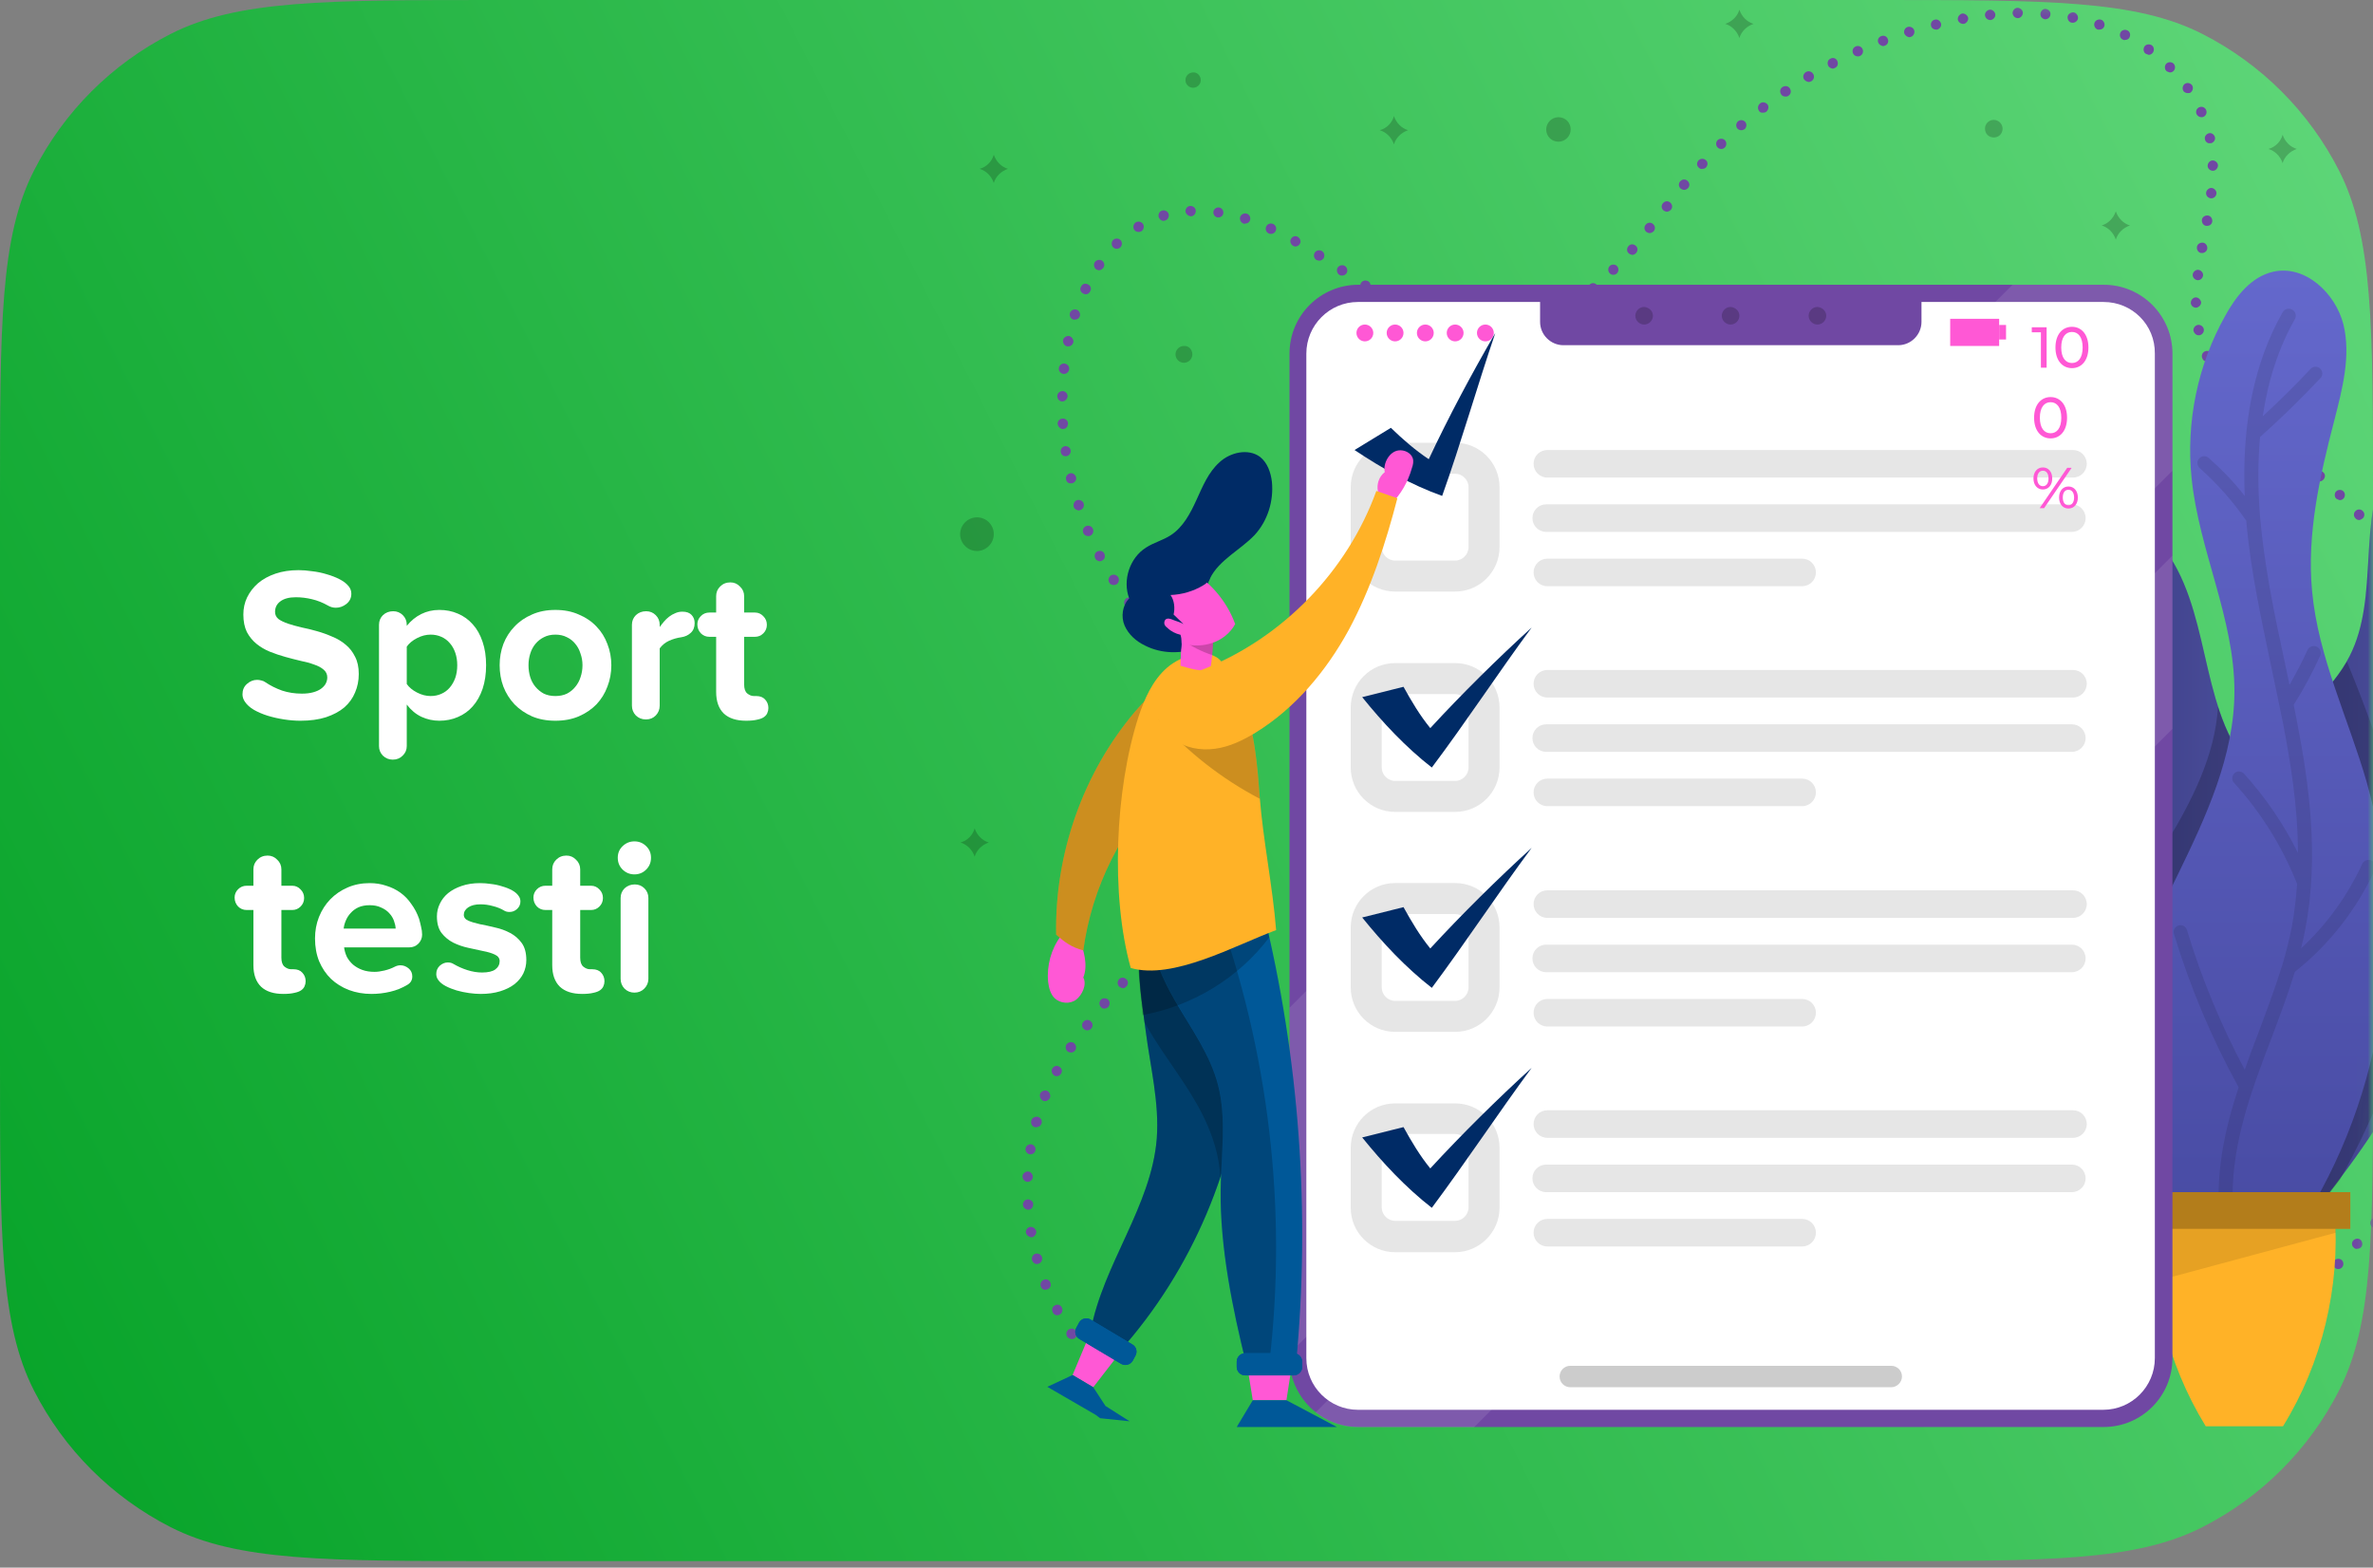 <svg width="221" height="146" viewBox="0 0 221 146" fill="none" xmlns="http://www.w3.org/2000/svg">
<rect x="0" y="0" width="221" height="146" fill="#808080" stroke="none"/>
<path d="M0 46.526C0 30.241 0 22.098 3.169 15.877C5.957 10.406 10.406 5.957 15.877 3.169C22.098 0 30.241 0 46.526 0H174.474C190.759 0 198.902 0 205.123 3.169C210.594 5.957 215.043 10.406 217.831 15.877C221 22.098 221 30.241 221 46.526V98.868C221 115.154 221 123.297 217.831 129.517C215.043 134.989 210.594 139.437 205.123 142.225C198.902 145.395 190.759 145.395 174.474 145.395H46.526C30.241 145.395 22.098 145.395 15.877 142.225C10.406 139.437 5.957 134.989 3.169 129.517C0 123.297 0 115.154 0 98.868V46.526Z" fill="url(#paint0_linear)"/>
<mask id="mask0" mask-type="alpha" maskUnits="userSpaceOnUse" x="0" y="0" width="221" height="146">
<path d="M0 46.526C0 30.241 0 22.098 3.169 15.877C5.957 10.406 10.406 5.957 15.877 3.169C22.098 0 30.241 0 46.526 0H174.474C190.759 0 198.902 0 205.123 3.169C210.594 5.957 215.043 10.406 217.831 15.877C221 22.098 221 30.241 221 46.526V98.868C221 115.154 221 123.297 217.831 129.517C215.043 134.989 210.594 139.437 205.123 142.225C198.902 145.395 190.759 145.395 174.474 145.395H46.526C30.241 145.395 22.098 145.395 15.877 142.225C10.406 139.437 5.957 134.989 3.169 129.517C0 123.297 0 115.154 0 98.868V46.526Z" fill="url(#paint1_linear)"/>
</mask>
<g mask="url(#mask0)">
<path d="M101.353 126.743C101.211 126.743 101.104 126.707 100.997 126.6C100.89 126.493 100.854 126.386 100.854 126.244C100.854 126.208 100.854 126.173 100.854 126.137C100.854 126.101 100.854 126.066 100.89 126.03C100.89 125.995 100.926 125.959 100.926 125.959C100.961 125.923 100.961 125.923 100.997 125.888C101.032 125.852 101.032 125.852 101.068 125.816C101.104 125.816 101.104 125.781 101.139 125.781C101.175 125.781 101.211 125.745 101.246 125.745C101.317 125.745 101.389 125.745 101.424 125.745C101.46 125.745 101.496 125.745 101.531 125.781C101.567 125.781 101.602 125.816 101.602 125.816C101.638 125.852 101.638 125.852 101.674 125.888C101.709 125.923 101.709 125.923 101.745 125.959C101.745 125.995 101.781 125.995 101.781 126.03C101.781 126.066 101.816 126.101 101.816 126.137C101.816 126.173 101.816 126.208 101.816 126.244C101.816 126.386 101.781 126.493 101.674 126.6C101.602 126.671 101.496 126.743 101.353 126.743Z" fill="#7048A3"/>
<path d="M207.132 125.709C206.99 125.496 207.061 125.175 207.31 125.068C207.524 124.926 207.845 125.033 207.952 125.246C208.094 125.46 207.987 125.781 207.773 125.888C207.702 125.923 207.631 125.959 207.524 125.959C207.382 125.959 207.239 125.888 207.132 125.709ZM99.394 124.498C99.251 124.284 99.287 123.964 99.536 123.821C99.75 123.679 100.07 123.714 100.213 123.964C100.356 124.177 100.32 124.498 100.07 124.641C99.999 124.712 99.892 124.712 99.785 124.712C99.643 124.712 99.465 124.605 99.394 124.498ZM209.341 124.427C209.199 124.213 209.27 123.892 209.484 123.75C209.697 123.607 210.018 123.679 210.161 123.892C210.303 124.106 210.232 124.427 210.018 124.569C209.947 124.605 209.84 124.641 209.769 124.641C209.59 124.641 209.448 124.569 209.341 124.427ZM211.479 122.966C211.336 122.752 211.372 122.467 211.586 122.289C211.799 122.147 212.084 122.182 212.263 122.396C212.405 122.61 212.369 122.895 212.156 123.073C212.084 123.144 211.978 123.18 211.871 123.18C211.728 123.18 211.586 123.109 211.479 122.966ZM98.04 122.218C97.933 121.969 98.004 121.683 98.254 121.577C98.503 121.434 98.788 121.541 98.895 121.79C99.002 122.04 98.93 122.325 98.681 122.432C98.61 122.467 98.538 122.503 98.467 122.503C98.289 122.503 98.111 122.396 98.04 122.218ZM213.545 121.434C213.367 121.22 213.403 120.935 213.616 120.757C213.83 120.579 214.115 120.615 214.293 120.828C214.472 121.042 214.436 121.327 214.222 121.505C214.115 121.577 214.044 121.612 213.937 121.612C213.795 121.612 213.652 121.541 213.545 121.434ZM96.935 119.831C96.828 119.581 96.971 119.296 97.22 119.19C97.47 119.083 97.755 119.225 97.826 119.475C97.933 119.724 97.79 120.009 97.541 120.08C97.47 120.116 97.434 120.116 97.363 120.116C97.185 120.152 97.007 120.045 96.935 119.831ZM215.54 119.795C215.362 119.617 215.398 119.296 215.576 119.118C215.79 118.94 216.075 118.976 216.253 119.154C216.431 119.332 216.395 119.653 216.217 119.831C216.11 119.902 216.004 119.938 215.897 119.938C215.754 119.938 215.612 119.902 215.54 119.795ZM217.429 118.049C217.25 117.871 217.25 117.551 217.429 117.373C217.607 117.194 217.927 117.194 218.106 117.373C218.284 117.551 218.284 117.871 218.106 118.049C217.999 118.156 217.892 118.192 217.749 118.192C217.642 118.192 217.5 118.156 217.429 118.049ZM96.116 117.373C96.044 117.123 96.187 116.838 96.436 116.767C96.686 116.696 96.971 116.838 97.042 117.088C97.113 117.337 96.971 117.622 96.722 117.693C96.686 117.693 96.65 117.729 96.579 117.729C96.365 117.729 96.187 117.586 96.116 117.373ZM219.21 116.197C218.996 116.019 218.996 115.698 219.174 115.52C219.353 115.342 219.673 115.306 219.851 115.484C220.029 115.662 220.065 115.983 219.887 116.161C219.78 116.268 219.673 116.304 219.531 116.304C219.424 116.339 219.317 116.304 219.21 116.197ZM95.546 114.807C95.51 114.558 95.688 114.309 95.938 114.273C96.187 114.237 96.436 114.415 96.508 114.665C96.543 114.914 96.365 115.164 96.116 115.235C96.08 115.235 96.08 115.235 96.044 115.235C95.795 115.199 95.581 115.021 95.546 114.807ZM220.92 114.273C220.706 114.095 220.671 113.81 220.849 113.596C221.027 113.382 221.312 113.382 221.526 113.525C221.74 113.703 221.775 113.988 221.597 114.202C221.49 114.309 221.383 114.38 221.241 114.38C221.134 114.38 221.027 114.344 220.92 114.273ZM95.261 112.206C95.261 111.957 95.439 111.708 95.724 111.708C95.973 111.708 96.223 111.886 96.223 112.171C96.223 112.42 96.044 112.67 95.76 112.67H95.724C95.475 112.634 95.296 112.456 95.261 112.206ZM222.523 112.278C222.31 112.135 222.274 111.815 222.417 111.601C222.559 111.387 222.88 111.351 223.093 111.494C223.307 111.636 223.343 111.957 223.2 112.171C223.093 112.313 222.951 112.349 222.808 112.349C222.737 112.385 222.63 112.349 222.523 112.278ZM224.055 110.211C223.842 110.069 223.77 109.748 223.913 109.534C224.055 109.321 224.376 109.249 224.59 109.392C224.804 109.534 224.875 109.855 224.732 110.069C224.625 110.211 224.483 110.283 224.34 110.283C224.234 110.283 224.127 110.247 224.055 110.211ZM95.688 110.069C95.439 110.069 95.225 109.819 95.225 109.57C95.225 109.321 95.475 109.107 95.724 109.107C95.973 109.107 96.187 109.356 96.187 109.606C96.187 109.855 95.973 110.069 95.688 110.069C95.724 110.069 95.724 110.069 95.688 110.069ZM225.445 108.038C225.231 107.896 225.16 107.61 225.267 107.361C225.409 107.147 225.694 107.076 225.944 107.183C226.157 107.325 226.229 107.61 226.122 107.86C226.015 108.002 225.872 108.109 225.694 108.109C225.623 108.109 225.516 108.074 225.445 108.038ZM95.902 107.504C95.653 107.468 95.475 107.219 95.51 106.969C95.546 106.72 95.795 106.542 96.044 106.577C96.294 106.613 96.472 106.862 96.436 107.112C96.401 107.361 96.187 107.504 95.973 107.504C95.938 107.504 95.938 107.504 95.902 107.504ZM226.763 105.829C226.514 105.687 226.442 105.402 226.585 105.188C226.728 104.938 227.013 104.867 227.226 105.01C227.44 105.152 227.547 105.437 227.404 105.651C227.298 105.793 227.155 105.9 226.977 105.9C226.906 105.865 226.834 105.865 226.763 105.829ZM96.365 104.974C96.116 104.903 95.973 104.653 96.044 104.368C96.116 104.119 96.365 103.976 96.65 104.012C96.9 104.083 97.078 104.333 97.007 104.618C96.935 104.832 96.757 104.974 96.543 104.974C96.472 105.01 96.436 104.974 96.365 104.974ZM227.939 103.549C227.689 103.442 227.583 103.157 227.725 102.908C227.832 102.658 228.117 102.551 228.366 102.694C228.616 102.801 228.723 103.086 228.58 103.335C228.509 103.513 228.331 103.62 228.153 103.62C228.081 103.585 228.01 103.549 227.939 103.549ZM97.149 102.516C96.9 102.409 96.793 102.124 96.864 101.874C96.971 101.625 97.256 101.518 97.505 101.589C97.755 101.696 97.862 101.981 97.79 102.231C97.719 102.409 97.541 102.551 97.327 102.551C97.256 102.551 97.185 102.551 97.149 102.516ZM229.008 101.197C228.758 101.091 228.651 100.806 228.758 100.556C228.865 100.307 229.15 100.2 229.4 100.307C229.649 100.414 229.756 100.699 229.649 100.948C229.578 101.126 229.4 101.233 229.186 101.233C229.115 101.233 229.043 101.233 229.008 101.197ZM98.182 100.164C97.968 100.022 97.862 99.737 98.004 99.523C98.147 99.274 98.432 99.202 98.645 99.345C98.895 99.487 98.966 99.772 98.823 99.986C98.752 100.129 98.574 100.236 98.396 100.236C98.325 100.236 98.254 100.2 98.182 100.164ZM229.934 98.81C229.685 98.704 229.542 98.454 229.649 98.205C229.756 97.955 230.005 97.813 230.255 97.92C230.504 97.991 230.647 98.276 230.54 98.525C230.468 98.739 230.29 98.846 230.077 98.846C230.041 98.81 230.005 98.81 229.934 98.81ZM99.465 97.955C99.251 97.813 99.18 97.492 99.322 97.278C99.465 97.065 99.785 96.993 99.999 97.136C100.213 97.278 100.284 97.599 100.142 97.813C100.035 97.955 99.892 98.027 99.75 98.027C99.643 98.027 99.536 97.991 99.465 97.955ZM230.753 96.352C230.504 96.281 230.362 95.996 230.433 95.746C230.504 95.497 230.789 95.355 231.038 95.426C231.288 95.497 231.43 95.782 231.359 96.031C231.288 96.245 231.11 96.388 230.896 96.388C230.86 96.388 230.825 96.388 230.753 96.352ZM100.961 95.853C100.747 95.675 100.712 95.39 100.89 95.176C101.068 94.963 101.353 94.927 101.567 95.105C101.781 95.283 101.816 95.568 101.638 95.782C101.531 95.925 101.389 95.96 101.246 95.96C101.139 95.96 101.032 95.925 100.961 95.853ZM102.564 93.823C102.351 93.644 102.351 93.359 102.493 93.146C102.671 92.932 102.956 92.932 103.17 93.074C103.384 93.252 103.384 93.537 103.241 93.751C103.134 93.858 103.028 93.929 102.885 93.929C102.743 93.965 102.636 93.894 102.564 93.823ZM231.466 93.894C231.217 93.823 231.038 93.573 231.11 93.324C231.181 93.074 231.43 92.896 231.68 92.967C231.929 93.039 232.107 93.288 232.036 93.537C231.965 93.751 231.787 93.894 231.573 93.894C231.537 93.894 231.502 93.894 231.466 93.894ZM104.239 91.899C104.061 91.721 104.025 91.435 104.203 91.222C104.381 91.008 104.666 91.008 104.88 91.186C105.094 91.364 105.094 91.649 104.916 91.863C104.809 91.97 104.702 92.041 104.56 92.041C104.453 92.005 104.346 91.97 104.239 91.899ZM232.036 91.364C231.787 91.329 231.609 91.079 231.644 90.794C231.68 90.545 231.929 90.367 232.214 90.402C232.464 90.438 232.642 90.687 232.606 90.972C232.57 91.222 232.357 91.364 232.143 91.364C232.107 91.4 232.072 91.364 232.036 91.364ZM105.949 89.975C105.735 89.797 105.735 89.512 105.913 89.298C106.092 89.084 106.377 89.084 106.59 89.262C106.804 89.44 106.804 89.725 106.626 89.939C106.519 90.046 106.412 90.117 106.27 90.117C106.163 90.082 106.056 90.046 105.949 89.975ZM232.464 88.835C232.214 88.799 232 88.55 232.036 88.3C232.072 88.051 232.321 87.837 232.57 87.873C232.82 87.908 233.034 88.158 232.998 88.407C232.962 88.656 232.749 88.835 232.535 88.835C232.499 88.835 232.499 88.835 232.464 88.835ZM107.659 88.051C107.445 87.873 107.445 87.588 107.588 87.374C107.766 87.16 108.051 87.16 108.265 87.303C108.479 87.481 108.479 87.766 108.336 87.98C108.229 88.086 108.122 88.158 107.98 88.158C107.837 88.158 107.73 88.122 107.659 88.051ZM232.749 86.269C232.499 86.234 232.285 86.02 232.321 85.771C232.357 85.521 232.57 85.308 232.82 85.343C233.069 85.379 233.283 85.593 233.283 85.842C233.247 86.091 233.069 86.269 232.82 86.269C232.784 86.269 232.749 86.269 232.749 86.269ZM109.262 86.056C109.049 85.913 109.013 85.593 109.156 85.379C109.298 85.165 109.619 85.129 109.833 85.272C110.046 85.414 110.082 85.735 109.939 85.949C109.833 86.091 109.69 86.127 109.547 86.127C109.476 86.127 109.369 86.091 109.262 86.056ZM110.759 83.954C110.545 83.811 110.474 83.526 110.616 83.277C110.759 83.063 111.044 82.992 111.293 83.134C111.507 83.277 111.578 83.562 111.436 83.811C111.329 83.954 111.186 84.025 111.044 84.025C110.937 84.025 110.866 83.989 110.759 83.954ZM232.891 83.704C232.642 83.704 232.428 83.49 232.428 83.205C232.428 82.956 232.642 82.742 232.927 82.742C233.176 82.742 233.39 82.956 233.39 83.241C233.39 83.49 233.176 83.704 232.891 83.704ZM112.113 81.745C111.863 81.638 111.792 81.317 111.899 81.103C112.041 80.854 112.326 80.783 112.54 80.89C112.79 81.032 112.861 81.317 112.754 81.531C112.683 81.709 112.505 81.78 112.326 81.78C112.255 81.816 112.184 81.78 112.113 81.745ZM232.428 80.676C232.428 80.426 232.642 80.177 232.891 80.177C233.141 80.177 233.39 80.391 233.39 80.64C233.39 80.89 233.176 81.139 232.927 81.139C232.642 81.139 232.428 80.925 232.428 80.676ZM113.217 79.429C112.968 79.322 112.825 79.073 112.932 78.823C113.039 78.574 113.288 78.431 113.538 78.538C113.787 78.645 113.894 78.894 113.823 79.144C113.752 79.322 113.573 79.465 113.36 79.465C113.324 79.465 113.253 79.429 113.217 79.429ZM232.285 78.146C232.25 77.897 232.464 77.647 232.713 77.647C232.962 77.612 233.212 77.826 233.247 78.075C233.283 78.324 233.069 78.574 232.82 78.609H232.784C232.499 78.574 232.285 78.396 232.285 78.146ZM114.001 76.971C113.752 76.899 113.573 76.65 113.645 76.4C113.716 76.151 113.965 75.973 114.215 76.044C114.464 76.115 114.642 76.365 114.571 76.614C114.535 76.828 114.322 77.006 114.108 77.006C114.072 77.006 114.037 76.971 114.001 76.971ZM232 75.617C231.965 75.367 232.143 75.118 232.428 75.082C232.677 75.047 232.927 75.225 232.962 75.51C232.998 75.759 232.82 76.009 232.535 76.044C232.499 76.044 232.499 76.044 232.464 76.044C232.25 76.009 232.036 75.83 232 75.617ZM114.429 74.441C114.179 74.441 113.965 74.192 113.965 73.942C113.965 73.693 114.215 73.479 114.464 73.479C114.714 73.479 114.927 73.728 114.927 73.978C114.927 74.227 114.714 74.441 114.429 74.441ZM231.609 73.087C231.573 72.838 231.715 72.588 232 72.517C232.25 72.481 232.499 72.624 232.57 72.909C232.606 73.158 232.464 73.408 232.179 73.479C232.143 73.479 232.107 73.479 232.107 73.479C231.822 73.479 231.644 73.301 231.609 73.087ZM113.823 71.484C113.787 71.234 113.965 70.985 114.215 70.949C114.464 70.914 114.714 71.092 114.749 71.341C114.785 71.591 114.607 71.84 114.357 71.876C114.322 71.876 114.322 71.876 114.286 71.876C114.072 71.876 113.858 71.698 113.823 71.484ZM231.074 70.593C231.003 70.344 231.181 70.094 231.43 70.023C231.68 69.952 231.965 70.13 232 70.379C232.072 70.629 231.894 70.914 231.644 70.949C231.609 70.949 231.573 70.949 231.537 70.949C231.323 70.949 231.11 70.807 231.074 70.593ZM113.253 69.061C113.182 68.812 113.288 68.527 113.538 68.456C113.787 68.384 114.072 68.491 114.143 68.74C114.215 68.99 114.108 69.275 113.858 69.346C113.823 69.346 113.752 69.382 113.716 69.382C113.502 69.382 113.288 69.275 113.253 69.061ZM230.397 68.135C230.326 67.885 230.468 67.6 230.718 67.529C230.967 67.458 231.252 67.6 231.323 67.85C231.395 68.099 231.252 68.384 231.003 68.456C230.967 68.456 230.896 68.491 230.86 68.491C230.647 68.491 230.468 68.349 230.397 68.135ZM112.255 66.781C112.148 66.532 112.22 66.247 112.469 66.14C112.718 66.033 113.003 66.104 113.11 66.353C113.217 66.603 113.146 66.888 112.897 66.995C112.825 67.03 112.754 67.066 112.683 67.066C112.505 67.03 112.326 66.924 112.255 66.781ZM229.613 65.712C229.542 65.463 229.649 65.178 229.898 65.106C230.148 65.035 230.433 65.142 230.504 65.391C230.575 65.641 230.468 65.926 230.219 65.997C230.183 65.997 230.112 66.033 230.077 66.033C229.898 66.033 229.685 65.89 229.613 65.712ZM110.973 64.572C110.83 64.358 110.901 64.038 111.115 63.895C111.329 63.753 111.65 63.824 111.792 64.038C111.935 64.251 111.863 64.572 111.65 64.715C111.578 64.786 111.471 64.786 111.4 64.786C111.222 64.821 111.079 64.715 110.973 64.572ZM228.723 63.325C228.616 63.076 228.758 62.791 228.972 62.684C229.221 62.577 229.506 62.719 229.613 62.933C229.72 63.183 229.578 63.468 229.364 63.575C229.293 63.61 229.257 63.61 229.186 63.61C229.008 63.61 228.83 63.503 228.723 63.325ZM109.512 62.506C109.369 62.292 109.405 62.007 109.619 61.829C109.833 61.686 110.118 61.722 110.296 61.936C110.438 62.149 110.403 62.434 110.189 62.612C110.118 62.684 110.011 62.719 109.904 62.719C109.761 62.684 109.619 62.648 109.512 62.506ZM227.725 60.974C227.618 60.724 227.725 60.439 227.974 60.332C228.224 60.225 228.509 60.332 228.616 60.582C228.723 60.831 228.616 61.116 228.366 61.223C228.295 61.259 228.224 61.259 228.153 61.259C227.974 61.259 227.796 61.152 227.725 60.974ZM107.944 60.475C107.766 60.261 107.802 59.976 108.015 59.798C108.229 59.62 108.514 59.655 108.692 59.869C108.871 60.083 108.835 60.368 108.621 60.546C108.514 60.617 108.443 60.653 108.336 60.653C108.194 60.653 108.051 60.582 107.944 60.475ZM226.621 58.694C226.478 58.444 226.585 58.159 226.834 58.052C227.084 57.91 227.369 58.017 227.476 58.266C227.618 58.515 227.511 58.8 227.262 58.907C227.191 58.943 227.119 58.978 227.048 58.978C226.87 58.943 226.692 58.836 226.621 58.694ZM106.341 58.444C106.163 58.23 106.198 57.945 106.412 57.767C106.626 57.589 106.911 57.625 107.089 57.838C107.267 58.052 107.232 58.337 107.018 58.515C106.911 58.587 106.84 58.622 106.733 58.622C106.59 58.658 106.448 58.587 106.341 58.444ZM225.374 56.449C225.231 56.235 225.302 55.914 225.552 55.808C225.766 55.665 226.086 55.736 226.193 55.986C226.336 56.2 226.264 56.52 226.015 56.627C225.944 56.663 225.872 56.698 225.766 56.698C225.623 56.698 225.445 56.627 225.374 56.449ZM104.773 56.413C104.631 56.2 104.666 55.914 104.88 55.736C105.094 55.594 105.379 55.63 105.557 55.843C105.7 56.057 105.664 56.342 105.45 56.52C105.379 56.591 105.272 56.627 105.165 56.627C105.023 56.591 104.88 56.52 104.773 56.413ZM224.02 54.311C223.877 54.097 223.949 53.777 224.162 53.634C224.376 53.492 224.697 53.563 224.839 53.777C224.982 53.991 224.91 54.311 224.697 54.454C224.625 54.525 224.519 54.525 224.447 54.525C224.269 54.525 224.127 54.418 224.02 54.311ZM103.313 54.276C103.17 54.062 103.241 53.741 103.455 53.599C103.669 53.456 103.99 53.527 104.132 53.741C104.275 53.955 104.203 54.276 103.99 54.418C103.918 54.454 103.811 54.489 103.74 54.489C103.562 54.489 103.384 54.418 103.313 54.276ZM222.559 52.209C222.417 51.995 222.452 51.71 222.666 51.532C222.88 51.39 223.165 51.425 223.343 51.639C223.485 51.853 223.45 52.138 223.236 52.316C223.165 52.387 223.058 52.423 222.951 52.423C222.808 52.387 222.666 52.316 222.559 52.209ZM101.994 51.995C101.888 51.746 101.959 51.461 102.208 51.354C102.458 51.247 102.743 51.319 102.849 51.568C102.956 51.817 102.885 52.102 102.636 52.209C102.564 52.245 102.493 52.28 102.422 52.28C102.244 52.245 102.066 52.174 101.994 51.995ZM220.991 50.178C220.813 49.965 220.849 49.68 221.063 49.502C221.276 49.323 221.561 49.359 221.74 49.573C221.918 49.786 221.882 50.072 221.668 50.25C221.561 50.321 221.455 50.356 221.348 50.356C221.241 50.356 221.098 50.321 220.991 50.178ZM100.89 49.644C100.783 49.395 100.89 49.11 101.139 49.003C101.389 48.896 101.674 49.003 101.781 49.252C101.888 49.502 101.781 49.786 101.531 49.893C101.46 49.929 101.424 49.929 101.353 49.929C101.139 49.929 100.961 49.822 100.89 49.644ZM219.353 48.255C219.174 48.076 219.174 47.756 219.388 47.578C219.566 47.399 219.887 47.399 220.065 47.613C220.243 47.791 220.243 48.112 220.029 48.29C219.923 48.361 219.816 48.433 219.709 48.433C219.566 48.433 219.424 48.361 219.353 48.255ZM99.999 47.186C99.928 46.936 100.07 46.651 100.32 46.58C100.569 46.509 100.854 46.651 100.926 46.901C100.997 47.15 100.854 47.435 100.605 47.506C100.569 47.506 100.498 47.542 100.462 47.542C100.249 47.506 100.035 47.399 99.999 47.186ZM217.571 46.438C217.393 46.259 217.393 45.939 217.571 45.761C217.749 45.582 218.07 45.582 218.248 45.761C218.426 45.939 218.426 46.259 218.248 46.438C218.141 46.544 218.034 46.58 217.892 46.58C217.785 46.544 217.678 46.509 217.571 46.438ZM99.287 44.656C99.215 44.407 99.394 44.157 99.643 44.086C99.892 44.015 100.142 44.193 100.213 44.442C100.284 44.692 100.106 44.941 99.857 45.012C99.821 45.012 99.785 45.012 99.75 45.012C99.536 45.048 99.322 44.906 99.287 44.656ZM215.718 44.692C215.505 44.514 215.505 44.228 215.683 44.015C215.861 43.801 216.146 43.801 216.36 43.979C216.574 44.157 216.574 44.442 216.395 44.656C216.289 44.763 216.182 44.834 216.039 44.834C215.932 44.799 215.825 44.763 215.718 44.692ZM213.759 43.017C213.545 42.839 213.545 42.554 213.688 42.34C213.866 42.127 214.151 42.127 214.365 42.269C214.578 42.447 214.578 42.732 214.436 42.946C214.329 43.053 214.222 43.124 214.08 43.124C213.973 43.124 213.866 43.089 213.759 43.017ZM98.788 42.091C98.752 41.842 98.93 41.592 99.18 41.556C99.429 41.521 99.679 41.699 99.714 41.948C99.75 42.198 99.572 42.447 99.322 42.483C99.287 42.483 99.287 42.483 99.251 42.483C99.037 42.518 98.823 42.34 98.788 42.091ZM211.799 41.343C211.586 41.165 211.586 40.88 211.728 40.666C211.906 40.452 212.191 40.452 212.405 40.63C212.619 40.808 212.619 41.093 212.441 41.307C212.334 41.414 212.227 41.485 212.084 41.485C212.013 41.485 211.906 41.45 211.799 41.343ZM98.503 39.49C98.467 39.241 98.681 38.991 98.966 38.991C99.215 38.956 99.465 39.169 99.465 39.454C99.465 39.704 99.287 39.953 99.002 39.953H98.966C98.752 39.953 98.538 39.739 98.503 39.49ZM209.876 39.633C209.697 39.454 209.662 39.134 209.84 38.956C210.018 38.778 210.339 38.742 210.517 38.92C210.695 39.098 210.731 39.419 210.552 39.597C210.446 39.704 210.339 39.739 210.196 39.739C210.089 39.775 209.947 39.704 209.876 39.633ZM208.023 37.78C207.845 37.566 207.88 37.281 208.059 37.103C208.272 36.925 208.557 36.961 208.735 37.139C208.914 37.352 208.878 37.637 208.7 37.816C208.593 37.887 208.486 37.922 208.379 37.922C208.272 37.922 208.13 37.887 208.023 37.78ZM98.93 37.388C98.681 37.388 98.467 37.174 98.467 36.889C98.467 36.64 98.681 36.426 98.966 36.426C99.215 36.426 99.429 36.64 99.429 36.925C99.394 37.174 99.18 37.388 98.93 37.388ZM206.384 35.714C206.241 35.5 206.277 35.179 206.527 35.037C206.74 34.894 207.025 34.93 207.203 35.179C207.346 35.393 207.31 35.714 207.061 35.856C206.99 35.927 206.883 35.927 206.776 35.927C206.633 35.892 206.491 35.82 206.384 35.714ZM99.037 34.823C98.788 34.787 98.574 34.573 98.61 34.288C98.645 34.039 98.859 33.825 99.144 33.861C99.394 33.897 99.607 34.11 99.572 34.395C99.536 34.645 99.322 34.823 99.109 34.823C99.073 34.823 99.073 34.823 99.037 34.823ZM205.101 33.362C204.995 33.113 205.101 32.828 205.351 32.721C205.6 32.614 205.885 32.721 205.992 32.97C206.099 33.219 205.992 33.505 205.743 33.611C205.671 33.647 205.6 33.647 205.565 33.647C205.351 33.683 205.173 33.576 205.101 33.362ZM99.394 32.258C99.144 32.222 98.966 31.937 99.002 31.688C99.037 31.438 99.322 31.26 99.572 31.296C99.821 31.367 99.999 31.616 99.964 31.866C99.928 32.079 99.714 32.258 99.5 32.258C99.429 32.258 99.394 32.258 99.394 32.258ZM138.584 30.868C138.584 30.619 138.762 30.369 139.047 30.369C139.297 30.369 139.546 30.547 139.546 30.832C139.546 31.082 139.368 31.331 139.083 31.331C139.083 31.331 139.083 31.331 139.047 31.331C138.834 31.331 138.62 31.153 138.584 30.868ZM204.282 30.832C204.246 30.583 204.389 30.334 204.674 30.262C204.923 30.227 205.173 30.369 205.244 30.654C205.28 30.904 205.137 31.153 204.852 31.224C204.816 31.224 204.781 31.224 204.745 31.224C204.531 31.224 204.353 31.046 204.282 30.832ZM136.447 31.189C136.197 31.153 136.019 30.904 136.055 30.654C136.09 30.405 136.34 30.227 136.589 30.262C136.838 30.298 137.017 30.547 136.981 30.797C136.945 31.046 136.732 31.189 136.518 31.189C136.482 31.189 136.482 31.189 136.447 31.189ZM141.149 30.583C141.078 30.334 141.256 30.049 141.506 30.013C141.755 29.942 142.04 30.084 142.076 30.369C142.147 30.619 141.969 30.904 141.719 30.939C141.684 30.939 141.648 30.939 141.613 30.939C141.399 30.975 141.221 30.832 141.149 30.583ZM133.881 30.583C133.632 30.512 133.489 30.227 133.561 29.977C133.632 29.728 133.917 29.585 134.166 29.657C134.416 29.728 134.558 30.013 134.487 30.262C134.416 30.476 134.238 30.583 134.024 30.583C133.953 30.583 133.917 30.583 133.881 30.583ZM143.608 29.799C143.501 29.55 143.608 29.265 143.857 29.158C144.107 29.051 144.392 29.158 144.498 29.407C144.605 29.657 144.498 29.942 144.249 30.049C144.178 30.084 144.107 30.084 144.035 30.084C143.857 30.084 143.679 29.977 143.608 29.799ZM99.964 29.764C99.714 29.692 99.572 29.407 99.643 29.158C99.714 28.909 99.999 28.766 100.249 28.837C100.498 28.909 100.641 29.194 100.569 29.443C100.498 29.657 100.32 29.764 100.106 29.764C100.07 29.799 100.035 29.764 99.964 29.764ZM131.423 29.585C131.174 29.479 131.067 29.194 131.209 28.944C131.316 28.695 131.601 28.588 131.851 28.73C132.1 28.837 132.207 29.122 132.064 29.372C131.993 29.55 131.815 29.657 131.637 29.657C131.566 29.621 131.494 29.621 131.423 29.585ZM145.888 28.623C145.745 28.41 145.817 28.089 146.03 27.947C146.244 27.804 146.565 27.875 146.707 28.089C146.85 28.303 146.779 28.623 146.565 28.766C146.494 28.802 146.387 28.837 146.315 28.837C146.137 28.837 145.959 28.766 145.888 28.623ZM204.033 28.196C204.033 27.947 204.246 27.697 204.496 27.697C204.745 27.697 204.959 27.911 204.994 28.16C204.994 28.41 204.781 28.623 204.531 28.659C204.246 28.659 204.033 28.445 204.033 28.196ZM129.107 28.374C128.893 28.232 128.787 27.947 128.929 27.733C129.072 27.519 129.357 27.412 129.57 27.555C129.784 27.697 129.891 27.982 129.748 28.196C129.642 28.338 129.499 28.445 129.321 28.445C129.285 28.445 129.178 28.41 129.107 28.374ZM100.89 27.341C100.641 27.234 100.534 26.949 100.676 26.7C100.783 26.45 101.068 26.343 101.317 26.486C101.567 26.593 101.674 26.878 101.531 27.127C101.46 27.305 101.282 27.412 101.104 27.412C100.997 27.377 100.926 27.377 100.89 27.341ZM147.99 27.163C147.812 26.949 147.847 26.664 148.061 26.486C148.275 26.308 148.56 26.343 148.738 26.557C148.916 26.771 148.881 27.056 148.667 27.234C148.56 27.305 148.453 27.341 148.346 27.341C148.204 27.341 148.097 27.27 147.99 27.163ZM126.898 27.02C126.684 26.878 126.613 26.593 126.756 26.343C126.898 26.13 127.183 26.058 127.433 26.201C127.646 26.343 127.718 26.628 127.575 26.878C127.468 27.02 127.326 27.091 127.183 27.091C127.076 27.091 126.97 27.056 126.898 27.02ZM204.638 26.094C204.389 26.058 204.175 25.809 204.211 25.559C204.246 25.31 204.496 25.096 204.745 25.132C204.995 25.168 205.208 25.417 205.173 25.666C205.137 25.916 204.923 26.094 204.709 26.094C204.674 26.094 204.638 26.094 204.638 26.094ZM124.725 25.595C124.511 25.453 124.44 25.132 124.582 24.918C124.725 24.704 125.046 24.633 125.259 24.776C125.473 24.918 125.544 25.239 125.402 25.453C125.295 25.595 125.152 25.666 125.01 25.666C124.903 25.666 124.832 25.666 124.725 25.595ZM149.914 25.453C149.736 25.274 149.736 24.954 149.914 24.776C150.092 24.598 150.413 24.598 150.591 24.776C150.769 24.954 150.769 25.274 150.591 25.453C150.484 25.559 150.377 25.595 150.235 25.595C150.128 25.595 150.021 25.559 149.914 25.453ZM102.101 25.096C101.888 24.954 101.816 24.633 101.959 24.419C102.101 24.206 102.422 24.134 102.636 24.277C102.849 24.419 102.921 24.74 102.743 24.954C102.636 25.096 102.493 25.168 102.351 25.168C102.279 25.168 102.173 25.132 102.101 25.096ZM122.587 24.206C122.374 24.063 122.302 23.778 122.445 23.529C122.587 23.315 122.872 23.244 123.122 23.386C123.335 23.529 123.407 23.814 123.264 24.063C123.157 24.206 123.015 24.277 122.872 24.277C122.765 24.277 122.694 24.241 122.587 24.206ZM151.695 23.6C151.481 23.422 151.481 23.137 151.66 22.923C151.838 22.709 152.123 22.709 152.337 22.887C152.55 23.066 152.55 23.351 152.372 23.564C152.265 23.671 152.158 23.742 152.016 23.742C151.873 23.707 151.766 23.671 151.695 23.6ZM204.994 23.564C204.745 23.529 204.567 23.279 204.603 22.994C204.638 22.745 204.888 22.567 205.173 22.602C205.422 22.638 205.6 22.887 205.565 23.172C205.529 23.386 205.315 23.564 205.101 23.564C205.066 23.564 205.03 23.564 204.994 23.564ZM103.669 23.03C103.491 22.852 103.491 22.531 103.669 22.353C103.847 22.175 104.168 22.175 104.346 22.353C104.524 22.531 104.524 22.852 104.346 23.03C104.239 23.137 104.132 23.172 103.99 23.172C103.883 23.172 103.776 23.137 103.669 23.03ZM120.414 22.887C120.2 22.745 120.093 22.46 120.236 22.246C120.378 21.997 120.663 21.925 120.877 22.068C121.091 22.21 121.198 22.496 121.055 22.709C120.984 22.852 120.806 22.959 120.628 22.959C120.557 22.959 120.485 22.923 120.414 22.887ZM118.169 21.747C117.92 21.64 117.813 21.355 117.92 21.106C118.027 20.857 118.312 20.75 118.561 20.857C118.811 20.964 118.918 21.249 118.811 21.498C118.739 21.676 118.561 21.783 118.383 21.783C118.276 21.783 118.241 21.783 118.169 21.747ZM153.334 21.605C153.12 21.427 153.085 21.142 153.263 20.928C153.441 20.714 153.726 20.678 153.94 20.857C154.154 21.035 154.189 21.32 154.011 21.534C153.904 21.64 153.762 21.712 153.619 21.712C153.548 21.712 153.441 21.676 153.334 21.605ZM105.628 21.391C105.486 21.177 105.557 20.857 105.771 20.714C105.985 20.572 106.305 20.643 106.448 20.857C106.59 21.07 106.519 21.391 106.305 21.534C106.234 21.569 106.127 21.605 106.056 21.605C105.878 21.605 105.7 21.534 105.628 21.391ZM205.458 21.035C205.208 20.999 205.03 20.75 205.066 20.465C205.101 20.215 205.351 20.037 205.636 20.073C205.885 20.108 206.063 20.358 206.028 20.643C205.992 20.892 205.778 21.035 205.565 21.035C205.529 21.035 205.493 21.035 205.458 21.035ZM115.818 20.821C115.569 20.75 115.426 20.465 115.497 20.215C115.569 19.966 115.854 19.823 116.103 19.895C116.352 19.966 116.495 20.251 116.424 20.5C116.352 20.714 116.174 20.821 115.961 20.821C115.925 20.857 115.854 20.857 115.818 20.821ZM107.909 20.215C107.837 19.966 107.98 19.681 108.229 19.61C108.479 19.538 108.764 19.681 108.835 19.93C108.906 20.18 108.764 20.465 108.514 20.536C108.479 20.536 108.407 20.572 108.372 20.572C108.158 20.572 107.98 20.429 107.909 20.215ZM113.395 20.251C113.146 20.215 112.968 19.966 113.003 19.717C113.039 19.467 113.288 19.289 113.538 19.325C113.787 19.36 113.965 19.61 113.93 19.859C113.894 20.108 113.68 20.251 113.467 20.251C113.431 20.251 113.395 20.251 113.395 20.251ZM110.403 19.681C110.403 19.432 110.581 19.182 110.866 19.182C111.115 19.182 111.365 19.36 111.365 19.645C111.365 19.895 111.186 20.144 110.901 20.144C110.901 20.144 110.901 20.144 110.866 20.144C110.652 20.108 110.438 19.93 110.403 19.681ZM154.937 19.61C154.724 19.432 154.688 19.146 154.866 18.933C155.044 18.719 155.329 18.683 155.543 18.861C155.757 19.04 155.792 19.325 155.614 19.538C155.507 19.645 155.365 19.717 155.222 19.717C155.151 19.717 155.044 19.681 154.937 19.61ZM205.885 18.47C205.636 18.434 205.422 18.22 205.458 17.935C205.493 17.686 205.743 17.472 205.992 17.508C206.241 17.543 206.455 17.793 206.42 18.042C206.384 18.291 206.17 18.47 205.956 18.47C205.921 18.47 205.885 18.47 205.885 18.47ZM156.541 17.579C156.327 17.401 156.291 17.116 156.469 16.902C156.648 16.688 156.933 16.653 157.146 16.831C157.36 17.009 157.396 17.294 157.218 17.508C157.111 17.614 156.968 17.686 156.861 17.686C156.754 17.686 156.648 17.65 156.541 17.579ZM205.6 15.441C205.6 15.192 205.814 14.942 206.063 14.942C206.313 14.942 206.562 15.156 206.562 15.406C206.562 15.655 206.348 15.904 206.099 15.904C205.814 15.904 205.6 15.691 205.6 15.441ZM158.215 15.619C158.001 15.441 158.001 15.156 158.18 14.942C158.358 14.764 158.643 14.729 158.856 14.907C159.07 15.085 159.07 15.37 158.892 15.584C158.785 15.691 158.678 15.726 158.536 15.726C158.393 15.762 158.286 15.691 158.215 15.619ZM159.961 13.731C159.783 13.553 159.783 13.232 159.961 13.054C160.139 12.876 160.46 12.876 160.638 13.054C160.816 13.232 160.816 13.553 160.638 13.731C160.531 13.838 160.424 13.874 160.317 13.874C160.175 13.874 160.068 13.838 159.961 13.731ZM205.351 12.983C205.28 12.733 205.458 12.484 205.707 12.413C205.956 12.342 206.206 12.52 206.277 12.769C206.348 13.018 206.17 13.268 205.921 13.339C205.885 13.339 205.85 13.339 205.814 13.339C205.6 13.375 205.386 13.197 205.351 12.983ZM161.814 11.985C161.635 11.772 161.671 11.486 161.849 11.308C162.063 11.13 162.348 11.166 162.526 11.344C162.704 11.558 162.669 11.843 162.49 12.021C162.384 12.092 162.277 12.128 162.17 12.128C162.063 12.128 161.92 12.092 161.814 11.985ZM204.567 10.632C204.46 10.382 204.567 10.097 204.816 9.99C205.066 9.883 205.351 9.99 205.458 10.24C205.565 10.489 205.458 10.774 205.208 10.881C205.137 10.916 205.066 10.916 205.03 10.916C204.816 10.916 204.674 10.81 204.567 10.632ZM163.809 10.311C163.666 10.097 163.702 9.812 163.916 9.634C164.129 9.456 164.414 9.527 164.593 9.705C164.771 9.919 164.699 10.204 164.521 10.382C164.45 10.453 164.343 10.489 164.236 10.489C164.022 10.525 163.88 10.453 163.809 10.311ZM165.875 8.779C165.733 8.565 165.768 8.244 166.018 8.102C166.231 7.959 166.552 7.995 166.695 8.244C166.837 8.458 166.801 8.779 166.552 8.921C166.481 8.993 166.374 8.993 166.267 8.993C166.125 8.993 165.946 8.921 165.875 8.779ZM203.356 8.494C203.213 8.28 203.249 7.995 203.463 7.817C203.676 7.674 203.961 7.71 204.139 7.924C204.282 8.138 204.246 8.423 204.033 8.601C203.961 8.672 203.854 8.672 203.748 8.672C203.605 8.672 203.427 8.601 203.356 8.494ZM168.013 7.389C167.87 7.176 167.942 6.855 168.191 6.712C168.405 6.57 168.725 6.641 168.868 6.891C169.01 7.104 168.939 7.425 168.69 7.567C168.618 7.603 168.512 7.639 168.44 7.639C168.262 7.603 168.12 7.532 168.013 7.389ZM201.752 6.606C201.574 6.427 201.574 6.107 201.752 5.929C201.931 5.75 202.251 5.75 202.429 5.929C202.607 6.107 202.607 6.427 202.429 6.606C202.322 6.712 202.216 6.748 202.073 6.748C201.966 6.712 201.824 6.677 201.752 6.606ZM170.257 6.107C170.15 5.857 170.222 5.572 170.471 5.465C170.721 5.323 171.006 5.43 171.112 5.679C171.219 5.929 171.148 6.214 170.899 6.321C170.827 6.356 170.756 6.392 170.685 6.392C170.507 6.356 170.329 6.285 170.257 6.107ZM172.573 4.967C172.466 4.717 172.573 4.432 172.823 4.325C173.072 4.218 173.357 4.325 173.464 4.575C173.571 4.824 173.464 5.109 173.214 5.216C173.143 5.252 173.072 5.252 173.036 5.252C172.823 5.252 172.644 5.145 172.573 4.967ZM199.828 5.002C199.615 4.86 199.579 4.539 199.722 4.325C199.864 4.112 200.185 4.076 200.399 4.218C200.612 4.361 200.648 4.682 200.505 4.895C200.399 5.038 200.256 5.109 200.114 5.109C200.007 5.074 199.9 5.038 199.828 5.002ZM174.925 3.969C174.818 3.72 174.96 3.435 175.21 3.363C175.459 3.257 175.744 3.399 175.815 3.648C175.922 3.898 175.78 4.183 175.53 4.254C175.459 4.29 175.423 4.29 175.352 4.29C175.174 4.254 174.996 4.147 174.925 3.969ZM197.691 3.684C197.441 3.577 197.37 3.257 197.477 3.043C197.584 2.793 197.905 2.722 198.118 2.829C198.368 2.936 198.439 3.221 198.332 3.47C198.261 3.648 198.083 3.72 197.905 3.72C197.833 3.755 197.762 3.72 197.691 3.684ZM177.347 3.114C177.276 2.865 177.419 2.58 177.668 2.508C177.917 2.437 178.202 2.58 178.274 2.829C178.345 3.078 178.202 3.363 177.953 3.435C177.917 3.435 177.846 3.47 177.81 3.47C177.597 3.435 177.419 3.292 177.347 3.114ZM195.375 2.758C195.126 2.686 194.983 2.401 195.054 2.152C195.126 1.903 195.411 1.76 195.66 1.831C195.909 1.903 196.052 2.188 195.981 2.437C195.909 2.651 195.731 2.758 195.518 2.758C195.482 2.758 195.446 2.758 195.375 2.758ZM179.841 2.401C179.77 2.152 179.948 1.867 180.198 1.831C180.447 1.76 180.696 1.938 180.768 2.188C180.839 2.437 180.661 2.686 180.411 2.758C180.376 2.758 180.34 2.758 180.304 2.758C180.091 2.758 179.877 2.615 179.841 2.401ZM182.335 1.831C182.3 1.582 182.478 1.333 182.727 1.261C182.976 1.226 183.226 1.404 183.297 1.653C183.333 1.903 183.155 2.152 182.905 2.223C182.87 2.223 182.834 2.223 182.834 2.223C182.585 2.223 182.371 2.045 182.335 1.831ZM192.952 2.116C192.703 2.081 192.525 1.831 192.56 1.546C192.596 1.297 192.881 1.119 193.13 1.154C193.38 1.19 193.558 1.475 193.522 1.725C193.487 1.938 193.273 2.116 193.059 2.116C193.024 2.116 192.988 2.116 192.952 2.116ZM184.865 1.439C184.829 1.19 185.043 0.941 185.292 0.905C185.542 0.869 185.791 1.083 185.827 1.333C185.862 1.582 185.649 1.831 185.399 1.867H185.364C185.114 1.867 184.9 1.689 184.865 1.439ZM190.458 1.796C190.209 1.76 189.995 1.546 190.031 1.261C190.066 1.012 190.28 0.798 190.53 0.834C190.779 0.869 190.993 1.083 190.957 1.333C190.957 1.582 190.743 1.796 190.458 1.796C190.494 1.796 190.458 1.796 190.458 1.796ZM187.43 1.226C187.43 0.976 187.644 0.727 187.893 0.727C188.143 0.727 188.392 0.941 188.392 1.19C188.392 1.439 188.178 1.689 187.929 1.689C187.679 1.689 187.466 1.511 187.43 1.226Z" fill="#7048A3"/>
<path d="M205.244 127.206C205.173 127.206 205.101 127.206 205.066 127.17C204.995 127.135 204.959 127.099 204.923 127.063C204.816 126.957 204.781 126.85 204.781 126.707C204.781 126.565 204.816 126.458 204.923 126.351C205.101 126.173 205.422 126.173 205.6 126.351C205.707 126.458 205.743 126.565 205.743 126.707C205.743 126.85 205.707 126.957 205.6 127.063C205.493 127.17 205.351 127.206 205.244 127.206Z" fill="#7048A3"/>
<path d="M210.161 72.054C204.888 66.959 206.063 58.052 202.109 51.889C201.396 50.784 200.47 49.751 199.294 49.181C198.118 48.611 196.586 48.611 195.553 49.395C194.271 50.321 193.985 52.173 194.342 53.706C194.698 55.237 195.624 56.591 196.408 57.945C199.258 62.826 200.755 68.598 199.864 74.156C198.902 80.106 195.375 85.45 194.841 91.435C194.449 95.568 195.589 99.737 197.441 103.442C199.294 107.147 201.895 110.461 204.638 113.596C203.356 110.283 203.748 106.363 204.531 102.872C205.315 99.416 206.883 96.138 208.664 93.074C210.624 89.69 212.904 86.412 213.866 82.635C214.792 78.859 212.94 74.762 210.161 72.054Z" fill="url(#paint2_linear)"/>
<path opacity="0.2" d="M210.161 72.054C204.888 66.959 206.063 58.052 202.109 51.889C201.396 50.784 200.47 49.751 199.294 49.181C198.118 48.611 196.586 48.611 195.553 49.395C194.271 50.321 193.985 52.173 194.342 53.706C194.698 55.237 195.624 56.591 196.408 57.945C199.258 62.826 200.755 68.598 199.864 74.156C198.902 80.106 195.375 85.45 194.841 91.435C194.449 95.568 195.589 99.737 197.441 103.442C199.294 107.147 201.895 110.461 204.638 113.596C203.356 110.283 203.748 106.363 204.531 102.872C205.315 99.416 206.883 96.138 208.664 93.074C210.624 89.69 212.904 86.412 213.866 82.635C214.792 78.859 212.94 74.762 210.161 72.054Z" fill="black"/>
<path opacity="0.2" d="M206.562 65.819C206.313 70.272 204.14 74.619 201.752 78.502C199.294 82.457 196.48 86.341 194.912 90.687C194.876 90.937 194.841 91.186 194.805 91.435C194.413 95.568 195.553 99.737 197.406 103.442C199.259 107.147 201.859 110.461 204.603 113.596C203.32 110.283 203.712 106.363 204.496 102.872C205.28 99.416 206.847 96.138 208.629 93.074C210.588 89.69 212.868 86.412 213.83 82.635C214.792 78.859 212.94 74.762 210.125 72.054C208.344 70.344 207.31 68.17 206.562 65.819Z" fill="black"/>
<path d="M209.092 108.929C207.738 100.378 207.382 91.685 208.13 83.063C208.522 78.253 209.341 73.301 212.12 69.346C214.186 66.46 217.215 64.251 218.818 61.116C221.668 55.523 219.424 48.29 222.523 42.875C223.628 40.915 225.801 39.241 228.01 39.775C230.255 40.345 231.323 42.982 231.359 45.262C231.43 51.889 225.801 57.233 224.661 63.753C223.521 70.272 227.048 76.614 227.725 83.205C228.331 88.835 226.834 94.535 224.34 99.63C221.846 104.725 218.391 109.285 214.863 113.703C212.156 113.275 209.555 111.708 209.092 108.929Z" fill="url(#paint3_linear)"/>
<path opacity="0.2" d="M209.092 108.929C207.738 100.378 207.382 91.685 208.13 83.063C208.522 78.253 209.341 73.301 212.12 69.346C214.186 66.46 217.215 64.251 218.818 61.116C221.668 55.523 219.424 48.29 222.523 42.875C223.628 40.915 225.801 39.241 228.01 39.775C230.255 40.345 231.323 42.982 231.359 45.262C231.43 51.889 225.801 57.233 224.661 63.753C223.521 70.272 227.048 76.614 227.725 83.205C228.331 88.835 226.834 94.535 224.34 99.63C221.846 104.725 218.391 109.285 214.863 113.703C212.156 113.275 209.555 111.708 209.092 108.929Z" fill="black"/>
<path opacity="0.2" d="M218.569 61.615C216.894 64.536 214.08 66.638 212.12 69.382C209.341 73.301 208.522 78.289 208.13 83.099C207.524 90.153 207.631 97.243 208.45 104.261C209.626 107.29 211.016 110.247 212.583 113.062C213.296 113.382 214.115 113.596 214.899 113.738C215.932 112.456 216.93 111.173 217.927 109.855C221.241 103.905 223.842 97.599 224.554 90.865C225.623 80.818 222.417 70.985 218.569 61.615Z" fill="black"/>
<path d="M205.066 113.311C199.472 111.066 196.729 104.44 197.05 98.419C197.406 92.397 200.185 86.84 202.821 81.46C205.458 76.044 208.094 70.379 208.094 64.358C208.094 57.589 204.781 51.247 204.104 44.514C203.57 39.312 204.674 33.968 207.239 29.407C208.237 27.59 209.662 25.773 211.693 25.31C214.65 24.633 217.5 27.27 218.248 30.227C218.961 33.148 218.141 36.248 217.393 39.169C216.039 44.371 214.828 49.715 215.327 55.059C215.897 61.223 218.711 66.924 220.421 72.873C224.519 87.231 221.811 103.371 213.26 115.591C210.41 114.879 207.774 114.38 205.066 113.311Z" fill="url(#paint4_linear)"/>
<path opacity="0.1" d="M220.849 80.141C220.528 79.999 220.136 80.141 219.994 80.462C218.64 83.419 216.68 86.127 214.293 88.336C214.436 87.766 214.578 87.196 214.685 86.59C216.003 79.785 215.042 72.945 213.901 67.102C213.795 66.603 213.723 66.14 213.616 65.641C214.543 64.18 215.362 62.648 216.075 61.081C216.217 60.76 216.075 60.368 215.754 60.225C215.433 60.083 215.042 60.225 214.899 60.546C214.4 61.651 213.83 62.719 213.225 63.788C213.082 63.111 212.939 62.434 212.797 61.757C211.835 57.304 210.873 52.708 210.481 48.112C210.267 45.475 210.267 43.017 210.481 40.701C212.441 38.956 214.329 37.103 216.11 35.215C216.36 34.965 216.324 34.538 216.075 34.324C215.825 34.075 215.398 34.11 215.184 34.36C213.759 35.892 212.263 37.352 210.731 38.777C211.229 35.393 212.227 32.364 213.723 29.728C213.901 29.407 213.795 29.015 213.474 28.837C213.153 28.659 212.761 28.766 212.583 29.087C209.947 33.718 208.771 39.454 209.056 46.188C208.058 44.905 206.918 43.73 205.707 42.661C205.458 42.411 205.03 42.447 204.816 42.697C204.567 42.946 204.603 43.373 204.852 43.587C206.491 45.048 207.952 46.687 209.199 48.504C209.59 53.1 210.588 57.625 211.514 62.042C211.871 63.788 212.263 65.57 212.619 67.351C213.331 71.056 214.008 75.189 214.008 79.429C212.69 76.757 210.98 74.263 208.985 72.054C208.735 71.805 208.343 71.769 208.094 72.018C207.845 72.268 207.809 72.659 208.058 72.909C210.552 75.652 212.512 78.787 213.901 82.243C213.901 82.279 213.937 82.279 213.937 82.315C213.83 83.668 213.688 84.987 213.438 86.341C213.189 87.552 212.904 88.728 212.548 89.903C212.512 89.975 212.512 90.046 212.476 90.117C211.835 92.184 211.051 94.25 210.303 96.245C209.875 97.35 209.448 98.49 209.056 99.63C206.847 95.497 205.03 91.115 203.676 86.626C203.569 86.269 203.213 86.091 202.892 86.198C202.536 86.305 202.358 86.661 202.465 86.982C203.961 91.934 205.992 96.744 208.486 101.269C207.239 105.045 206.135 109.677 206.847 114.273C206.883 114.594 207.168 114.807 207.488 114.807C207.524 114.807 207.56 114.807 207.595 114.807C207.952 114.736 208.201 114.415 208.13 114.059C207.382 109.142 208.842 104.119 210.196 100.307C210.624 99.095 211.087 97.884 211.55 96.673C212.298 94.678 213.082 92.611 213.723 90.509C216.93 87.98 219.495 84.666 221.205 80.961C221.312 80.676 221.17 80.284 220.849 80.141Z" fill="black"/>
<path d="M217.429 112.955C214.65 113.097 211.835 113.382 209.021 113.525C206.206 113.382 203.391 113.133 200.612 112.955C200.078 119.866 201.788 126.921 205.422 132.835H206.918H211.123H212.619C216.253 126.956 217.963 119.866 217.429 112.955Z" fill="#FFB227"/>
<path opacity="0.1" d="M217.429 112.955C214.65 113.097 211.835 113.382 209.021 113.525C206.206 113.382 203.391 113.133 200.612 112.955C200.434 115.092 200.505 117.194 200.755 119.332L217.536 114.807C217.5 114.202 217.464 113.596 217.429 112.955Z" fill="black"/>
<path d="M218.889 111.031H199.116V114.451H218.889V111.031Z" fill="#FFB227"/>
<path opacity="0.3" d="M218.889 111.031H199.116V114.451H218.889V111.031Z" fill="black"/>
<path d="M195.909 132.906H126.506C122.943 132.906 120.093 130.02 120.093 126.493V32.934C120.093 29.372 122.979 26.521 126.506 26.521H195.909C199.472 26.521 202.322 29.407 202.322 32.934V126.493C202.322 130.02 199.472 132.906 195.909 132.906Z" fill="#7048A3"/>
<path opacity="0.1" d="M202.323 51.746L122.516 131.552C123.621 132.407 124.974 132.942 126.471 132.942H137.266L202.323 67.885V51.746Z" fill="white"/>
<path opacity="0.1" d="M120.058 126.101L202.322 43.837V32.934C202.322 29.372 199.436 26.521 195.909 26.521H187.43L120.093 93.858V126.101H120.058Z" fill="white"/>
<path d="M195.909 28.125H178.95V29.977C178.95 31.153 177.989 32.151 176.777 32.151H145.603C144.427 32.151 143.43 31.189 143.43 29.977V28.125H126.471C123.799 28.125 121.661 30.298 121.661 32.935V126.493C121.661 129.165 123.834 131.303 126.471 131.303H195.874C198.546 131.303 200.683 129.13 200.683 126.493V32.935C200.719 30.262 198.581 28.125 195.909 28.125Z" fill="white"/>
<path opacity="0.2" d="M161.992 29.407C161.992 29.835 161.635 30.227 161.172 30.227C160.745 30.227 160.353 29.87 160.353 29.407C160.353 28.98 160.709 28.588 161.172 28.588C161.635 28.623 161.992 28.98 161.992 29.407Z" fill="black"/>
<path opacity="0.2" d="M153.94 29.407C153.94 29.835 153.583 30.227 153.12 30.227C152.693 30.227 152.301 29.87 152.301 29.407C152.301 28.98 152.657 28.588 153.12 28.588C153.583 28.623 153.94 28.98 153.94 29.407Z" fill="black"/>
<path opacity="0.2" d="M170.079 29.407C170.079 29.835 169.723 30.227 169.26 30.227C168.832 30.227 168.44 29.87 168.44 29.407C168.44 28.98 168.796 28.588 169.26 28.588C169.723 28.623 170.079 28.98 170.079 29.407Z" fill="black"/>
<path opacity="0.1" d="M135.52 55.095H129.927C127.646 55.095 125.794 53.242 125.794 50.962V45.369C125.794 43.089 127.646 41.236 129.927 41.236H135.52C137.8 41.236 139.653 43.089 139.653 45.369V50.962C139.653 53.242 137.8 55.095 135.52 55.095ZM129.927 44.122C129.25 44.122 128.68 44.692 128.68 45.369V50.962C128.68 51.639 129.25 52.209 129.927 52.209H135.52C136.197 52.209 136.767 51.639 136.767 50.962V45.369C136.767 44.692 136.197 44.122 135.52 44.122H129.927Z" fill="black"/>
<path opacity="0.1" d="M193.059 44.478H144.107C143.394 44.478 142.824 43.908 142.824 43.195C142.824 42.483 143.394 41.913 144.107 41.913H193.059C193.772 41.913 194.342 42.483 194.342 43.195C194.342 43.908 193.772 44.478 193.059 44.478Z" fill="black"/>
<path opacity="0.1" d="M192.952 49.537H144C143.287 49.537 142.717 48.967 142.717 48.254C142.717 47.542 143.287 46.972 144 46.972H192.952C193.665 46.972 194.235 47.542 194.235 48.254C194.235 48.967 193.665 49.537 192.952 49.537Z" fill="black"/>
<path opacity="0.1" d="M167.835 54.596H144.107C143.394 54.596 142.824 54.026 142.824 53.314C142.824 52.601 143.394 52.031 144.107 52.031H167.835C168.547 52.031 169.117 52.601 169.117 53.314C169.117 54.026 168.547 54.596 167.835 54.596Z" fill="black"/>
<path opacity="0.1" d="M135.52 75.617H129.927C127.646 75.617 125.794 73.764 125.794 71.484V65.89C125.794 63.61 127.646 61.757 129.927 61.757H135.52C137.8 61.757 139.653 63.61 139.653 65.89V71.484C139.653 73.764 137.8 75.617 135.52 75.617ZM129.927 64.643C129.25 64.643 128.68 65.213 128.68 65.89V71.484C128.68 72.161 129.25 72.731 129.927 72.731H135.52C136.197 72.731 136.767 72.161 136.767 71.484V65.89C136.767 65.213 136.197 64.643 135.52 64.643H129.927Z" fill="black"/>
<path opacity="0.1" d="M193.059 64.964H144.107C143.394 64.964 142.824 64.394 142.824 63.681C142.824 62.969 143.394 62.399 144.107 62.399H193.059C193.772 62.399 194.342 62.969 194.342 63.681C194.342 64.394 193.772 64.964 193.059 64.964Z" fill="black"/>
<path opacity="0.1" d="M192.952 70.023H144C143.287 70.023 142.717 69.453 142.717 68.74C142.717 68.028 143.287 67.458 144 67.458H192.952C193.665 67.458 194.235 68.028 194.235 68.74C194.235 69.453 193.665 70.023 192.952 70.023Z" fill="black"/>
<path opacity="0.1" d="M167.835 75.082H144.107C143.394 75.082 142.824 74.512 142.824 73.8C142.824 73.087 143.394 72.517 144.107 72.517H167.835C168.547 72.517 169.117 73.087 169.117 73.8C169.117 74.512 168.547 75.082 167.835 75.082Z" fill="black"/>
<path opacity="0.1" d="M135.52 96.103H129.927C127.646 96.103 125.794 94.25 125.794 91.97V86.376C125.794 84.096 127.646 82.243 129.927 82.243H135.52C137.8 82.243 139.653 84.096 139.653 86.376V91.97C139.653 94.25 137.8 96.103 135.52 96.103ZM129.927 85.129C129.25 85.129 128.68 85.699 128.68 86.376V91.97C128.68 92.647 129.25 93.217 129.927 93.217H135.52C136.197 93.217 136.767 92.647 136.767 91.97V86.376C136.767 85.699 136.197 85.129 135.52 85.129H129.927Z" fill="black"/>
<path opacity="0.1" d="M193.059 85.486H144.107C143.394 85.486 142.824 84.916 142.824 84.203C142.824 83.49 143.394 82.92 144.107 82.92H193.059C193.772 82.92 194.342 83.49 194.342 84.203C194.342 84.916 193.772 85.486 193.059 85.486Z" fill="black"/>
<path opacity="0.1" d="M192.952 90.545H144C143.287 90.545 142.717 89.975 142.717 89.262C142.717 88.549 143.287 87.979 144 87.979H192.952C193.665 87.979 194.235 88.549 194.235 89.262C194.235 89.975 193.665 90.545 192.952 90.545Z" fill="black"/>
<path opacity="0.1" d="M167.835 95.604H144.107C143.394 95.604 142.824 95.034 142.824 94.321C142.824 93.609 143.394 93.039 144.107 93.039H167.835C168.547 93.039 169.117 93.609 169.117 94.321C169.117 95.034 168.547 95.604 167.835 95.604Z" fill="black"/>
<path opacity="0.1" d="M135.52 116.624H129.927C127.646 116.624 125.794 114.771 125.794 112.491V106.898C125.794 104.618 127.646 102.765 129.927 102.765H135.52C137.8 102.765 139.653 104.618 139.653 106.898V112.491C139.653 114.736 137.8 116.624 135.52 116.624ZM129.927 105.615C129.25 105.615 128.68 106.185 128.68 106.862V112.456C128.68 113.133 129.25 113.703 129.927 113.703H135.52C136.197 113.703 136.767 113.133 136.767 112.456V106.862C136.767 106.185 136.197 105.615 135.52 105.615H129.927Z" fill="black"/>
<path opacity="0.1" d="M193.059 105.972H144.107C143.394 105.972 142.824 105.401 142.824 104.689C142.824 103.976 143.394 103.406 144.107 103.406H193.059C193.772 103.406 194.342 103.976 194.342 104.689C194.342 105.401 193.772 105.972 193.059 105.972Z" fill="black"/>
<path opacity="0.1" d="M192.952 111.031H144C143.287 111.031 142.717 110.46 142.717 109.748C142.717 109.035 143.287 108.465 144 108.465H192.952C193.665 108.465 194.235 109.035 194.235 109.748C194.235 110.46 193.665 111.031 192.952 111.031Z" fill="black"/>
<path opacity="0.1" d="M167.835 116.09H144.107C143.394 116.09 142.824 115.52 142.824 114.807C142.824 114.095 143.394 113.524 144.107 113.524H167.835C168.547 113.524 169.117 114.095 169.117 114.807C169.117 115.52 168.547 116.09 167.835 116.09Z" fill="black"/>
<path d="M127.112 31.794C127.545 31.794 127.896 31.443 127.896 31.01C127.896 30.578 127.545 30.227 127.112 30.227C126.679 30.227 126.328 30.578 126.328 31.01C126.328 31.443 126.679 31.794 127.112 31.794Z" fill="#FF58D5"/>
<path d="M129.927 31.794C130.36 31.794 130.71 31.443 130.71 31.01C130.71 30.578 130.36 30.227 129.927 30.227C129.494 30.227 129.143 30.578 129.143 31.01C129.143 31.443 129.494 31.794 129.927 31.794Z" fill="#FF58D5"/>
<path d="M132.741 31.794C133.174 31.794 133.525 31.443 133.525 31.01C133.525 30.578 133.174 30.227 132.741 30.227C132.308 30.227 131.957 30.578 131.957 31.01C131.957 31.443 132.308 31.794 132.741 31.794Z" fill="#FF58D5"/>
<path d="M135.52 31.794C135.953 31.794 136.304 31.443 136.304 31.01C136.304 30.578 135.953 30.227 135.52 30.227C135.087 30.227 134.736 30.578 134.736 31.01C134.736 31.443 135.087 31.794 135.52 31.794Z" fill="#FF58D5"/>
<path d="M138.335 31.794C138.768 31.794 139.119 31.443 139.119 31.01C139.119 30.578 138.768 30.227 138.335 30.227C137.902 30.227 137.551 30.578 137.551 31.01C137.551 31.443 137.902 31.794 138.335 31.794Z" fill="#FF58D5"/>
<path d="M186.183 29.692H181.623V32.222H186.183V29.692Z" fill="#FF58D5"/>
<path d="M186.184 31.619H186.825V30.266H186.184V31.619Z" fill="#FF58D5"/>
<path d="M189.222 30.481V30.949H190.072V34.244H190.604V30.481H189.222Z" fill="#FF58D5"/>
<path d="M192.965 34.287C193.841 34.287 194.497 33.589 194.497 32.363C194.497 31.137 193.841 30.438 192.965 30.438C192.083 30.438 191.427 31.137 191.427 32.363C191.427 33.589 192.083 34.287 192.965 34.287ZM192.965 33.809C192.373 33.809 191.965 33.325 191.965 32.363C191.965 31.4 192.373 30.917 192.965 30.917C193.551 30.917 193.959 31.4 193.959 32.363C193.959 33.325 193.551 33.809 192.965 33.809Z" fill="#FF58D5"/>
<path d="M190.975 40.83C191.851 40.83 192.507 40.131 192.507 38.906C192.507 37.68 191.851 36.981 190.975 36.981C190.093 36.981 189.437 37.68 189.437 38.906C189.437 40.131 190.093 40.83 190.975 40.83ZM190.975 40.352C190.384 40.352 189.975 39.868 189.975 38.906C189.975 37.943 190.384 37.459 190.975 37.459C191.561 37.459 191.97 37.943 191.97 38.906C191.97 39.868 191.561 40.352 190.975 40.352Z" fill="#FF58D5"/>
<path d="M190.255 45.588C190.776 45.588 191.126 45.179 191.126 44.561C191.126 43.943 190.776 43.534 190.255 43.534C189.733 43.534 189.378 43.948 189.378 44.561C189.378 45.174 189.733 45.588 190.255 45.588ZM189.954 47.33H190.368L192.937 43.567H192.523L189.954 47.33ZM190.255 45.282C189.932 45.282 189.728 45.007 189.728 44.561C189.728 44.115 189.932 43.841 190.255 43.841C190.583 43.841 190.781 44.11 190.781 44.561C190.781 45.013 190.583 45.282 190.255 45.282ZM192.636 47.362C193.158 47.362 193.513 46.948 193.513 46.335C193.513 45.722 193.158 45.309 192.636 45.309C192.115 45.309 191.765 45.722 191.765 46.335C191.765 46.948 192.115 47.362 192.636 47.362ZM192.636 47.056C192.308 47.056 192.109 46.787 192.109 46.335C192.109 45.884 192.308 45.615 192.636 45.615C192.959 45.615 193.163 45.889 193.163 46.335C193.163 46.782 192.959 47.056 192.636 47.056Z" fill="#FF58D5"/>
<path d="M142.645 58.444C139.439 61.365 136.126 64.643 133.204 67.814C132.242 66.638 131.458 65.32 130.71 63.966C129.428 64.287 128.145 64.608 126.862 64.928C128.786 67.315 130.924 69.596 133.347 71.484C136.482 67.315 139.546 62.648 142.645 58.444Z" fill="#002B66"/>
<path d="M142.645 78.966C139.439 81.887 136.126 85.165 133.204 88.336C132.242 87.16 131.458 85.842 130.71 84.488C129.428 84.808 128.145 85.129 126.862 85.45C128.786 87.837 130.924 90.117 133.347 92.005C136.482 87.801 139.546 83.134 142.645 78.966Z" fill="#002B66"/>
<path d="M142.645 99.452C139.439 102.373 136.126 105.651 133.204 108.822C132.242 107.646 131.458 106.328 130.71 104.974C129.428 105.295 128.145 105.615 126.862 105.936C128.786 108.323 130.924 110.603 133.347 112.491C136.482 108.287 139.546 103.656 142.645 99.452Z" fill="#002B66"/>
<path d="M139.261 31.011C137.088 34.752 134.879 38.884 133.062 42.768C131.779 41.913 130.639 40.915 129.535 39.846C128.394 40.523 127.29 41.236 126.15 41.913C128.715 43.623 131.423 45.155 134.309 46.188C136.054 41.307 137.586 35.927 139.261 31.011Z" fill="#002B66"/>
<path d="M99.892 128.061L101.353 124.57L104.132 126.208L101.816 129.201L99.892 128.061Z" fill="#FF58D5"/>
<path d="M116.673 130.412L115.96 125.995H120.485L119.808 130.412H116.673Z" fill="#FF58D5"/>
<path d="M100.498 87.303C100.926 88.514 101.353 89.868 100.89 91.044C101.246 91.685 100.783 92.682 100.213 93.11C99.643 93.537 98.752 93.466 98.218 92.968C97.826 92.576 97.683 92.005 97.612 91.436C97.47 89.939 97.897 88.371 98.788 87.196C98.788 86.804 98.966 86.376 99.358 86.376C99.75 86.341 100.391 86.946 100.498 87.303Z" fill="#FF58D5"/>
<path d="M112.754 56.698C112.184 55.879 112.255 54.774 112.683 53.884C113.11 52.993 113.858 52.316 114.606 51.71C115.355 51.105 116.174 50.535 116.851 49.822C118.062 48.504 118.632 46.651 118.454 44.87C118.347 43.979 118.027 43.089 117.35 42.554C116.245 41.735 114.571 42.127 113.573 43.053C112.54 43.979 112.006 45.297 111.436 46.544C110.865 47.791 110.189 49.11 109.013 49.858C108.3 50.321 107.445 50.535 106.733 50.998C105.201 51.96 104.524 54.062 105.165 55.736C104.524 56.378 104.381 57.447 104.737 58.266C105.094 59.085 105.806 59.727 106.626 60.119C108.158 60.902 110.046 60.938 111.614 60.297C111.293 59.513 111.471 58.302 112.112 57.767C112.433 57.482 112.789 57.126 112.754 56.698Z" fill="#002B66"/>
<path d="M128.537 46.259C128.074 45.547 128.288 44.478 128.965 43.979C128.786 43.16 129.392 42.055 130.247 41.948C130.782 41.877 131.387 42.162 131.565 42.661C131.672 42.946 131.601 43.302 131.494 43.587C131.138 44.87 130.461 46.045 129.535 46.972C129.214 46.794 128.715 46.58 128.537 46.259Z" fill="#FF58D5"/>
<path d="M100.89 88.514C101.674 82.635 104.488 77.006 108.764 72.873C109.868 71.805 111.079 70.807 112.077 69.667C113.075 68.527 113.894 67.102 114.036 65.57C114.108 64.786 114.001 64.002 113.573 63.361C113.146 62.719 112.362 62.256 111.614 62.363C109.227 62.684 107.267 64.465 105.7 66.282C100.854 72.018 98.218 79.536 98.36 87.053C99.215 87.801 99.821 88.229 100.89 88.514Z" fill="#FFB227"/>
<path opacity="0.2" d="M100.89 88.514C101.674 82.635 104.488 77.006 108.764 72.873C109.868 71.805 111.079 70.807 112.077 69.667C113.075 68.527 113.894 67.102 114.036 65.57C114.108 64.786 114.001 64.002 113.573 63.361C113.146 62.719 112.362 62.256 111.614 62.363C109.227 62.684 107.267 64.465 105.7 66.282C100.854 72.018 98.218 79.536 98.36 87.053C99.215 87.801 99.821 88.229 100.89 88.514Z" fill="black"/>
<path d="M115.96 98.383C115.176 108.466 111.044 118.263 104.31 125.816C103.277 125.496 102.315 124.783 101.567 123.999C102.707 117.764 107.231 112.349 107.73 106.043C107.98 102.694 107.125 99.345 106.697 95.996C106.27 92.647 105.308 87.623 107.267 84.88C110.224 86.412 113.787 90.082 115.497 92.932C116.067 93.858 116.566 94.891 116.744 95.96C116.922 97.029 116.032 97.278 115.96 98.383Z" fill="#005898"/>
<path opacity="0.3" d="M115.96 98.383C115.176 108.466 111.044 118.263 104.31 125.816C103.277 125.496 102.315 124.783 101.567 123.999C102.707 117.764 107.231 112.349 107.73 106.043C107.98 102.694 107.125 99.345 106.697 95.996C106.27 92.647 105.308 87.623 107.267 84.88C110.224 86.412 113.787 90.082 115.497 92.932C116.067 93.858 116.566 94.891 116.744 95.96C116.922 97.029 116.032 97.278 115.96 98.383Z" fill="black"/>
<path opacity="0.2" d="M116.709 95.924C116.53 94.856 116.032 93.823 115.462 92.896C113.787 90.117 110.331 86.554 107.445 84.951C107.303 85.022 107.16 85.094 107.053 85.129C105.486 87.73 106.163 92.041 106.59 95.212C106.697 95.39 106.768 95.533 106.875 95.711C108.479 98.49 110.581 100.984 112.006 103.834C112.896 105.615 113.573 107.646 113.645 109.641C114.892 105.972 115.675 102.159 115.96 98.312C116.032 97.278 116.922 97.029 116.709 95.924Z" fill="black"/>
<path d="M117.635 84.809C121.019 98.597 122.053 112.919 120.699 127.063H116.067C114.784 121.897 113.609 116.197 113.68 110.853C113.716 107.539 114.25 104.19 113.431 101.019C112.682 98.169 110.901 95.746 109.44 93.217C107.98 90.687 106.733 87.766 107.267 84.88C110.687 84.025 114.214 83.989 117.635 84.809Z" fill="#005898"/>
<path opacity="0.2" d="M113.181 84.238C114.713 84.951 116.423 85.628 118.027 86.483C117.884 85.913 117.777 85.379 117.635 84.808C114.214 83.989 110.687 84.025 107.267 84.844C106.733 87.73 107.98 90.651 109.44 93.181C110.901 95.711 112.682 98.169 113.431 100.984C114.25 104.154 113.716 107.539 113.68 110.817C113.644 116.125 114.784 121.861 116.067 127.027H118.205C119.915 112.634 118.169 97.848 113.181 84.238Z" fill="black"/>
<path opacity="0.2" d="M118.205 87.303C118.134 87.018 118.098 86.768 118.027 86.483C117.956 86.234 117.92 86.02 117.849 85.771C116.78 85.45 115.925 84.951 114.607 84.63C113.823 84.452 113.039 84.31 112.255 84.239C111.222 84.239 110.224 84.346 109.191 84.488C108.265 84.773 107.41 85.272 106.662 85.913C106.626 86.02 106.59 86.127 106.519 86.234C106.519 86.234 106.519 86.234 106.519 86.269C106.448 86.448 106.412 86.626 106.341 86.804V86.839C106.305 87.018 106.234 87.231 106.198 87.409V87.445C106.092 88.051 106.02 88.692 106.02 89.333V89.369C106.02 89.583 106.02 89.796 106.02 90.01C106.02 90.046 106.02 90.046 106.02 90.082C106.02 90.295 106.02 90.509 106.056 90.723V90.758C106.092 91.186 106.127 91.649 106.163 92.077V92.112C106.198 92.326 106.198 92.54 106.234 92.718C106.234 92.754 106.234 92.754 106.234 92.789C106.27 93.003 106.27 93.181 106.305 93.395C106.305 93.431 106.305 93.466 106.305 93.502C106.341 93.68 106.341 93.894 106.377 94.072C106.377 94.108 106.377 94.143 106.377 94.179C106.377 94.286 106.412 94.392 106.412 94.535C111.115 93.68 115.39 91.043 118.205 87.303Z" fill="black"/>
<path d="M105.307 90.153C109.262 91.293 114.998 88.051 118.846 86.626C118.525 82.528 117.635 78.289 117.314 74.192C116.993 69.774 116.53 65.071 113.751 61.615C112.611 60.225 110.046 61.009 108.692 62.185C107.338 63.361 106.59 65.071 106.02 66.781C103.847 73.55 103.419 83.384 105.307 90.153Z" fill="#FFB227"/>
<path opacity="0.2" d="M117.314 74.227C117.029 70.344 116.637 66.211 114.642 62.933C113.823 63.147 113.003 63.503 112.255 63.931C110.723 64.821 109.44 66.211 107.908 67.03C110.581 70.023 113.787 72.553 117.35 74.405C117.314 74.37 117.314 74.298 117.314 74.227Z" fill="black"/>
<path d="M110.474 56.52C110.153 58.337 109.975 60.154 109.939 62.007C110.83 62.256 111.828 62.577 112.718 62.399C113.003 60.546 113.075 58.587 112.968 56.698C112.113 56.413 111.4 56.413 110.474 56.52Z" fill="#FF58D5"/>
<path opacity="0.2" d="M110.082 59.584C110.937 60.19 111.899 60.689 112.896 61.009C113.039 59.691 113.039 58.337 113.003 57.019C112.896 56.876 112.79 56.734 112.647 56.591C112.647 56.591 112.611 56.591 112.611 56.556C111.899 56.378 111.258 56.378 110.474 56.449C110.296 57.518 110.189 58.551 110.082 59.584Z" fill="black"/>
<path d="M110.581 52.957C112.611 54.062 114.25 55.95 115.034 58.123C114.571 58.978 113.751 59.62 112.825 59.905C111.471 60.332 109.904 60.118 108.764 59.228C107.623 58.373 107.053 56.805 107.41 55.451C107.73 54.097 109.298 52.28 110.581 52.957Z" fill="#FF58D5"/>
<path d="M130.14 46.402C129.036 50.641 127.682 54.81 125.615 58.658C123.513 62.505 120.628 65.961 116.922 68.242C115.747 68.954 114.5 69.56 113.146 69.738C111.792 69.916 110.331 69.667 109.298 68.812C108.265 67.957 106.982 65.997 107.766 64.893C108.764 63.503 110.509 62.933 112.077 62.327C119.452 59.406 125.473 53.207 128.181 45.725L130.14 46.402Z" fill="#FFB227"/>
<path d="M112.683 53.634C112.718 53.812 112.647 54.026 112.505 54.169C112.362 54.311 112.22 54.418 112.041 54.525C111.151 55.059 110.082 55.38 109.013 55.416C109.369 55.914 109.441 56.663 109.298 57.233C109.619 57.518 109.904 57.838 110.224 58.123C109.939 57.945 109.476 57.838 109.156 57.696C108.977 57.625 108.728 57.553 108.55 57.696C108.443 57.803 108.407 57.981 108.443 58.123C108.479 58.266 108.586 58.373 108.728 58.48C109.049 58.8 109.476 59.014 109.939 59.121C110.082 59.548 110.046 60.012 109.975 60.475C108.764 60.19 107.232 59.584 106.59 58.515C106.163 57.767 106.163 56.876 106.199 56.021C106.305 54.81 106.555 53.527 107.303 52.565C108.051 51.603 109.369 50.998 110.545 51.39C111.471 51.782 112.505 52.672 112.683 53.634Z" fill="#002B66"/>
<path d="M120.485 128.097H115.96C115.533 128.097 115.177 127.74 115.177 127.313V126.814C115.177 126.386 115.533 126.03 115.96 126.03H120.485C120.913 126.03 121.269 126.386 121.269 126.814V127.348C121.269 127.74 120.913 128.097 120.485 128.097Z" fill="#005898"/>
<path d="M120.485 128.097H115.96C115.533 128.097 115.177 127.74 115.177 127.313V126.814C115.177 126.386 115.533 126.03 115.96 126.03H120.485C120.913 126.03 121.269 126.386 121.269 126.814V127.348C121.269 127.74 120.913 128.097 120.485 128.097Z" fill="#005898"/>
<path d="M104.417 127.028L100.534 124.712C100.142 124.498 100.035 123.999 100.249 123.643L100.498 123.18C100.712 122.788 101.211 122.681 101.567 122.895L105.45 125.211C105.842 125.424 105.949 125.923 105.735 126.279L105.486 126.743C105.272 127.099 104.809 127.241 104.417 127.028Z" fill="#005898"/>
<path d="M104.417 127.028L100.534 124.712C100.142 124.498 100.035 123.999 100.249 123.643L100.498 123.18C100.712 122.788 101.211 122.681 101.567 122.895L105.45 125.211C105.842 125.424 105.949 125.923 105.735 126.279L105.486 126.743C105.272 127.099 104.809 127.241 104.417 127.028Z" fill="#005898"/>
<path d="M116.673 130.412L115.177 132.906H124.511L119.808 130.412H116.673Z" fill="#005898"/>
<path d="M102.956 130.947L101.816 129.201L99.892 128.061L97.541 129.165L102.03 131.766L102.457 132.087L105.201 132.372L102.956 130.947Z" fill="#005898"/>
<path opacity="0.2" d="M176.136 129.201H146.244C145.71 129.201 145.247 128.773 145.247 128.203C145.247 127.669 145.674 127.206 146.244 127.206H176.136C176.67 127.206 177.134 127.633 177.134 128.203C177.134 128.738 176.67 129.201 176.136 129.201Z" fill="black"/>
<path opacity="0.2" d="M146.28 12.057C146.28 12.662 145.781 13.197 145.14 13.197C144.499 13.197 144 12.698 144 12.057C144 11.451 144.499 10.917 145.14 10.917C145.781 10.917 146.28 11.415 146.28 12.057Z" fill="black"/>
<path opacity="0.2" d="M111.828 7.461C111.828 7.853 111.507 8.173 111.115 8.173C110.723 8.173 110.403 7.853 110.403 7.461C110.403 7.069 110.723 6.748 111.115 6.748C111.507 6.712 111.828 7.069 111.828 7.461Z" fill="black"/>
<path opacity="0.2" d="M111.044 33.006C111.044 33.433 110.688 33.789 110.26 33.789C109.833 33.789 109.476 33.433 109.476 33.006C109.476 32.578 109.833 32.222 110.26 32.222C110.688 32.186 111.044 32.542 111.044 33.006Z" fill="black"/>
<path opacity="0.2" d="M92.553 49.751C92.553 50.606 91.84 51.319 90.985 51.319C90.13 51.319 89.418 50.606 89.418 49.751C89.418 48.896 90.13 48.183 90.985 48.183C91.84 48.183 92.553 48.86 92.553 49.751Z" fill="black"/>
<path opacity="0.2" d="M186.504 11.986C186.504 12.449 186.147 12.805 185.684 12.805C185.221 12.805 184.865 12.449 184.865 11.986C184.865 11.522 185.221 11.166 185.684 11.166C186.147 11.166 186.504 11.558 186.504 11.986Z" fill="black"/>
<path opacity="0.2" d="M212.583 12.555C212.797 13.197 213.296 13.695 213.902 13.874C213.26 14.087 212.762 14.586 212.583 15.192C212.37 14.551 211.871 14.052 211.265 13.874C211.906 13.695 212.405 13.197 212.583 12.555Z" fill="black"/>
<path opacity="0.2" d="M197.049 19.681C197.263 20.323 197.762 20.821 198.368 20.999C197.726 21.213 197.228 21.712 197.049 22.318C196.836 21.676 196.337 21.177 195.731 20.999C196.337 20.821 196.836 20.323 197.049 19.681Z" fill="black"/>
<path opacity="0.2" d="M161.992 0.905C162.205 1.546 162.704 2.045 163.31 2.223C162.668 2.437 162.17 2.936 161.992 3.542C161.778 2.9 161.279 2.402 160.673 2.223C161.315 2.01 161.813 1.511 161.992 0.905Z" fill="black"/>
<path opacity="0.2" d="M92.553 14.408C92.767 15.049 93.266 15.548 93.871 15.726C93.23 15.94 92.731 16.439 92.553 17.044C92.339 16.403 91.841 15.904 91.235 15.726C91.876 15.548 92.375 15.049 92.553 14.408Z" fill="black"/>
<path opacity="0.2" d="M129.82 10.81C130.033 11.451 130.532 11.95 131.138 12.128C130.497 12.342 129.998 12.841 129.82 13.446C129.606 12.805 129.107 12.306 128.501 12.128C129.143 11.95 129.642 11.451 129.82 10.81Z" fill="black"/>
<path opacity="0.2" d="M90.772 77.149C90.985 77.79 91.484 78.289 92.09 78.467C91.448 78.681 90.95 79.18 90.772 79.785C90.558 79.144 90.059 78.645 89.453 78.467C90.095 78.289 90.594 77.79 90.772 77.149Z" fill="black"/>
<path d="M33.412 62.77C33.412 63.394 33.296 63.971 33.066 64.5C32.849 65.029 32.516 65.491 32.068 65.884C31.62 66.264 31.05 66.569 30.358 66.8C29.68 67.017 28.886 67.126 27.977 67.126C27.488 67.126 26.979 67.085 26.45 67.004C25.921 66.922 25.412 66.807 24.924 66.658C24.448 66.508 24.021 66.325 23.641 66.108C23.275 65.891 22.997 65.64 22.807 65.355C22.657 65.138 22.583 64.907 22.583 64.663C22.583 64.269 22.718 63.95 22.99 63.706C23.275 63.448 23.594 63.319 23.946 63.319C24.082 63.319 24.218 63.34 24.354 63.38C24.489 63.408 24.611 63.462 24.72 63.543C25.181 63.855 25.697 64.113 26.267 64.317C26.837 64.507 27.454 64.602 28.119 64.602C28.513 64.602 28.859 64.561 29.157 64.48C29.456 64.398 29.7 64.29 29.89 64.154C30.094 64.005 30.243 63.842 30.338 63.665C30.433 63.475 30.48 63.285 30.48 63.095C30.48 62.797 30.365 62.553 30.134 62.363C29.917 62.173 29.626 62.017 29.259 61.895C28.893 61.759 28.472 61.643 27.997 61.548C27.536 61.44 27.061 61.318 26.572 61.182C26.084 61.046 25.602 60.883 25.127 60.694C24.666 60.504 24.252 60.259 23.885 59.961C23.519 59.662 23.22 59.296 22.99 58.862C22.773 58.414 22.664 57.871 22.664 57.233C22.664 56.663 22.779 56.134 23.01 55.645C23.254 55.143 23.594 54.702 24.028 54.322C24.476 53.942 25.018 53.644 25.656 53.427C26.294 53.21 27.013 53.101 27.814 53.101C28.194 53.101 28.615 53.135 29.076 53.203C29.551 53.257 30.006 53.352 30.44 53.488C30.874 53.61 31.274 53.766 31.641 53.956C32.007 54.146 32.285 54.363 32.475 54.607C32.638 54.811 32.72 55.041 32.72 55.299C32.72 55.693 32.563 56.012 32.251 56.256C31.953 56.487 31.627 56.602 31.274 56.602C31.017 56.602 30.772 56.534 30.542 56.399C30.067 56.127 29.571 55.93 29.056 55.808C28.553 55.686 28.051 55.625 27.549 55.625C26.925 55.625 26.443 55.754 26.104 56.012C25.778 56.256 25.616 56.582 25.616 56.989C25.616 57.26 25.724 57.484 25.941 57.661C26.172 57.823 26.471 57.966 26.837 58.088C27.203 58.21 27.617 58.325 28.079 58.434C28.553 58.529 29.029 58.644 29.503 58.78C29.992 58.916 30.467 59.086 30.928 59.289C31.403 59.479 31.824 59.73 32.19 60.042C32.557 60.341 32.849 60.714 33.066 61.162C33.296 61.596 33.412 62.132 33.412 62.77Z" fill="white"/>
<path d="M45.271 61.956C45.271 62.77 45.162 63.503 44.945 64.154C44.728 64.792 44.423 65.335 44.029 65.782C43.649 66.217 43.188 66.549 42.645 66.78C42.116 67.01 41.539 67.126 40.915 67.126C40.331 67.126 39.775 67.004 39.246 66.759C38.73 66.515 38.275 66.135 37.882 65.62V69.487C37.882 69.84 37.753 70.138 37.495 70.383C37.251 70.627 36.946 70.749 36.579 70.749C36.226 70.749 35.921 70.627 35.663 70.383C35.419 70.138 35.297 69.84 35.297 69.487V58.19C35.297 57.837 35.419 57.538 35.663 57.294C35.921 57.05 36.24 56.928 36.62 56.928C36.973 56.928 37.271 57.05 37.516 57.294C37.76 57.538 37.882 57.837 37.882 58.19V58.292C38.262 57.817 38.71 57.45 39.225 57.192C39.741 56.935 40.304 56.806 40.915 56.806C41.539 56.806 42.116 56.921 42.645 57.152C43.188 57.382 43.649 57.715 44.029 58.149C44.423 58.583 44.728 59.126 44.945 59.778C45.162 60.415 45.271 61.141 45.271 61.956ZM42.584 61.956C42.584 61.535 42.523 61.148 42.401 60.795C42.279 60.443 42.109 60.144 41.892 59.9C41.675 59.642 41.41 59.445 41.098 59.309C40.799 59.174 40.467 59.106 40.101 59.106C39.68 59.106 39.259 59.214 38.839 59.431C38.418 59.649 38.099 59.913 37.882 60.225V63.706C38.099 64.018 38.418 64.283 38.839 64.5C39.259 64.717 39.68 64.826 40.101 64.826C40.467 64.826 40.799 64.758 41.098 64.622C41.41 64.486 41.675 64.29 41.892 64.032C42.109 63.774 42.279 63.475 42.401 63.136C42.523 62.783 42.584 62.39 42.584 61.956Z" fill="white"/>
<path d="M56.934 61.956C56.934 62.661 56.812 63.326 56.568 63.95C56.337 64.575 55.998 65.124 55.55 65.599C55.103 66.061 54.553 66.434 53.902 66.719C53.264 66.99 52.538 67.126 51.724 67.126C50.909 67.126 50.183 66.99 49.546 66.719C48.908 66.434 48.365 66.061 47.917 65.599C47.469 65.124 47.123 64.575 46.879 63.95C46.648 63.326 46.533 62.661 46.533 61.956C46.533 61.264 46.648 60.605 46.879 59.981C47.123 59.357 47.469 58.814 47.917 58.353C48.365 57.878 48.908 57.505 49.546 57.233C50.183 56.948 50.909 56.806 51.724 56.806C52.538 56.806 53.264 56.948 53.902 57.233C54.553 57.505 55.103 57.878 55.55 58.353C55.998 58.814 56.337 59.357 56.568 59.981C56.812 60.605 56.934 61.264 56.934 61.956ZM54.248 61.956C54.248 61.576 54.187 61.216 54.064 60.877C53.956 60.524 53.793 60.219 53.576 59.961C53.372 59.703 53.114 59.499 52.802 59.35C52.49 59.187 52.131 59.106 51.724 59.106C51.316 59.106 50.957 59.187 50.645 59.35C50.346 59.499 50.088 59.703 49.871 59.961C49.654 60.219 49.491 60.524 49.383 60.877C49.274 61.216 49.22 61.576 49.22 61.956C49.22 62.349 49.274 62.722 49.383 63.075C49.491 63.414 49.654 63.713 49.871 63.971C50.088 64.229 50.346 64.439 50.645 64.602C50.957 64.751 51.316 64.826 51.724 64.826C52.131 64.826 52.49 64.751 52.802 64.602C53.114 64.439 53.372 64.229 53.576 63.971C53.793 63.713 53.956 63.414 54.064 63.075C54.187 62.722 54.248 62.349 54.248 61.956Z" fill="white"/>
<path d="M64.694 58.027C64.694 58.42 64.572 58.726 64.328 58.943C64.097 59.16 63.806 59.296 63.453 59.35C63.059 59.404 62.679 59.513 62.313 59.676C61.96 59.839 61.668 60.076 61.438 60.388V65.721C61.438 66.074 61.315 66.379 61.071 66.637C60.827 66.882 60.528 67.004 60.175 67.004H60.135C59.782 67.004 59.477 66.882 59.219 66.637C58.974 66.379 58.852 66.074 58.852 65.721V58.19C58.852 57.837 58.974 57.538 59.219 57.294C59.477 57.05 59.795 56.928 60.175 56.928C60.528 56.928 60.827 57.05 61.071 57.294C61.315 57.538 61.438 57.837 61.438 58.19V58.393C61.56 58.23 61.689 58.068 61.824 57.905C61.974 57.728 62.136 57.572 62.313 57.437C62.489 57.301 62.679 57.192 62.883 57.111C63.086 57.016 63.31 56.968 63.554 56.968C63.934 56.968 64.219 57.07 64.409 57.274C64.599 57.477 64.694 57.728 64.694 58.027Z" fill="white"/>
<path d="M71.561 65.945C71.561 66.108 71.527 66.264 71.459 66.413C71.405 66.549 71.303 66.671 71.154 66.78C71.005 66.888 70.794 66.97 70.523 67.024C70.252 67.092 69.906 67.126 69.485 67.126C68.576 67.126 67.884 66.902 67.409 66.454C66.934 65.993 66.696 65.321 66.696 64.439V59.309H66.065C65.753 59.309 65.489 59.201 65.272 58.984C65.054 58.753 64.946 58.475 64.946 58.149C64.946 57.851 65.054 57.593 65.272 57.376C65.489 57.158 65.753 57.05 66.065 57.05H66.696V55.523C66.696 55.17 66.818 54.872 67.063 54.628C67.32 54.37 67.639 54.241 68.019 54.241C68.372 54.241 68.671 54.37 68.915 54.628C69.173 54.872 69.302 55.17 69.302 55.523V57.05H70.32C70.618 57.05 70.876 57.165 71.093 57.396C71.31 57.613 71.419 57.878 71.419 58.19C71.419 58.502 71.31 58.767 71.093 58.984C70.876 59.201 70.618 59.309 70.32 59.309H69.302V63.747C69.302 64.14 69.397 64.418 69.587 64.581C69.79 64.744 69.994 64.826 70.197 64.826C70.225 64.826 70.258 64.826 70.299 64.826C70.353 64.826 70.394 64.826 70.421 64.826C70.788 64.826 71.066 64.934 71.256 65.151C71.459 65.368 71.561 65.633 71.561 65.945Z" fill="white"/>
<path d="M28.465 91.389C28.465 91.552 28.431 91.708 28.363 91.857C28.309 91.993 28.207 92.115 28.058 92.224C27.909 92.332 27.699 92.414 27.427 92.468C27.156 92.536 26.81 92.57 26.389 92.57C25.48 92.57 24.788 92.346 24.313 91.898C23.838 91.437 23.6 90.765 23.6 89.883V84.753H22.969C22.657 84.753 22.393 84.645 22.175 84.428C21.958 84.197 21.85 83.919 21.85 83.593C21.85 83.295 21.958 83.037 22.175 82.82C22.393 82.603 22.657 82.494 22.969 82.494H23.6V80.967C23.6 80.615 23.723 80.316 23.967 80.072C24.225 79.814 24.544 79.685 24.924 79.685C25.276 79.685 25.575 79.814 25.819 80.072C26.077 80.316 26.206 80.615 26.206 80.967V82.494H27.224C27.522 82.494 27.78 82.609 27.997 82.84C28.214 83.057 28.323 83.322 28.323 83.634C28.323 83.946 28.214 84.211 27.997 84.428C27.78 84.645 27.522 84.753 27.224 84.753H26.206V89.191C26.206 89.584 26.301 89.863 26.491 90.025C26.694 90.188 26.898 90.27 27.102 90.27C27.129 90.27 27.163 90.27 27.203 90.27C27.258 90.27 27.298 90.27 27.325 90.27C27.692 90.27 27.97 90.378 28.16 90.595C28.363 90.812 28.465 91.077 28.465 91.389Z" fill="white"/>
<path d="M39.312 87.054C39.312 87.366 39.197 87.644 38.966 87.888C38.736 88.119 38.451 88.234 38.111 88.234H32.046C32.086 88.546 32.175 88.845 32.31 89.13C32.459 89.401 32.65 89.639 32.88 89.842C33.124 90.046 33.409 90.209 33.735 90.331C34.074 90.453 34.454 90.514 34.875 90.514C35.146 90.514 35.452 90.473 35.791 90.392C36.144 90.31 36.476 90.188 36.788 90.025C36.951 89.944 37.121 89.903 37.297 89.903C37.569 89.903 37.82 89.998 38.05 90.188C38.281 90.378 38.397 90.629 38.397 90.942C38.397 91.281 38.247 91.538 37.949 91.715C37.46 92.013 36.924 92.231 36.341 92.366C35.771 92.502 35.187 92.57 34.59 92.57C33.844 92.57 33.145 92.448 32.493 92.204C31.856 91.959 31.299 91.613 30.824 91.165C30.363 90.718 29.997 90.175 29.725 89.537C29.467 88.899 29.338 88.187 29.338 87.4C29.338 86.694 29.46 86.029 29.705 85.405C29.963 84.767 30.315 84.217 30.763 83.756C31.211 83.295 31.747 82.928 32.371 82.657C32.995 82.385 33.681 82.25 34.427 82.25C34.984 82.25 35.499 82.331 35.974 82.494C36.463 82.643 36.904 82.86 37.297 83.145C37.691 83.43 38.03 83.783 38.315 84.204C38.614 84.611 38.851 85.066 39.028 85.568C39.095 85.798 39.156 86.043 39.211 86.3C39.279 86.558 39.312 86.809 39.312 87.054ZM36.849 86.484C36.836 86.253 36.782 86.009 36.687 85.751C36.592 85.493 36.449 85.262 36.259 85.059C36.069 84.842 35.818 84.665 35.506 84.529C35.208 84.38 34.848 84.306 34.427 84.306C34.02 84.306 33.667 84.374 33.369 84.509C33.084 84.645 32.846 84.821 32.656 85.038C32.466 85.242 32.317 85.473 32.209 85.731C32.1 85.988 32.032 86.239 32.005 86.484H36.849Z" fill="white"/>
<path d="M49.017 89.415C49.017 89.863 48.922 90.283 48.731 90.677C48.541 91.057 48.263 91.389 47.897 91.674C47.544 91.946 47.103 92.163 46.574 92.326C46.045 92.488 45.441 92.57 44.762 92.57C44.437 92.57 44.077 92.543 43.683 92.488C43.29 92.434 42.903 92.353 42.523 92.244C42.157 92.136 41.818 92 41.505 91.837C41.193 91.674 40.963 91.484 40.813 91.267C40.691 91.104 40.63 90.921 40.63 90.718C40.63 90.405 40.739 90.148 40.956 89.944C41.187 89.74 41.438 89.639 41.709 89.639C41.913 89.639 42.089 89.686 42.238 89.781C42.632 90.012 43.059 90.202 43.521 90.351C43.995 90.5 44.45 90.575 44.884 90.575C45.454 90.575 45.868 90.48 46.126 90.29C46.398 90.087 46.533 89.829 46.533 89.517C46.533 89.245 46.384 89.042 46.085 88.906C45.8 88.77 45.441 88.662 45.007 88.58C44.586 88.485 44.118 88.383 43.602 88.275C43.1 88.166 42.632 88.004 42.197 87.786C41.777 87.569 41.417 87.271 41.119 86.891C40.834 86.511 40.691 85.995 40.691 85.344C40.691 84.937 40.779 84.55 40.956 84.183C41.132 83.803 41.39 83.471 41.729 83.186C42.082 82.901 42.503 82.677 42.991 82.514C43.493 82.338 44.07 82.25 44.721 82.25C45.047 82.25 45.386 82.277 45.739 82.331C46.106 82.372 46.452 82.447 46.777 82.555C47.117 82.65 47.422 82.772 47.693 82.921C47.965 83.071 48.168 83.247 48.304 83.451C48.413 83.6 48.467 83.77 48.467 83.96C48.467 84.231 48.365 84.462 48.162 84.652C47.958 84.842 47.721 84.937 47.449 84.937C47.259 84.937 47.096 84.896 46.961 84.814C46.648 84.624 46.296 84.482 45.902 84.387C45.522 84.278 45.135 84.224 44.742 84.224C44.267 84.224 43.887 84.319 43.602 84.509C43.331 84.699 43.195 84.93 43.195 85.201C43.195 85.445 43.337 85.629 43.622 85.751C43.907 85.873 44.267 85.981 44.701 86.076C45.135 86.158 45.604 86.26 46.106 86.382C46.608 86.49 47.076 86.66 47.51 86.891C47.944 87.121 48.304 87.434 48.589 87.827C48.874 88.221 49.017 88.75 49.017 89.415Z" fill="white"/>
<path d="M56.295 91.389C56.295 91.552 56.261 91.708 56.193 91.857C56.139 91.993 56.037 92.115 55.888 92.224C55.738 92.332 55.528 92.414 55.257 92.468C54.985 92.536 54.639 92.57 54.218 92.57C53.309 92.57 52.617 92.346 52.142 91.898C51.667 91.437 51.43 90.765 51.43 89.883V84.753H50.799C50.487 84.753 50.222 84.645 50.005 84.428C49.788 84.197 49.679 83.919 49.679 83.593C49.679 83.295 49.788 83.037 50.005 82.82C50.222 82.603 50.487 82.494 50.799 82.494H51.43V80.967C51.43 80.615 51.552 80.316 51.796 80.072C52.054 79.814 52.373 79.685 52.753 79.685C53.106 79.685 53.404 79.814 53.649 80.072C53.906 80.316 54.035 80.615 54.035 80.967V82.494H55.053C55.352 82.494 55.609 82.609 55.827 82.84C56.044 83.057 56.152 83.322 56.152 83.634C56.152 83.946 56.044 84.211 55.827 84.428C55.609 84.645 55.352 84.753 55.053 84.753H54.035V89.191C54.035 89.584 54.13 89.863 54.32 90.025C54.524 90.188 54.727 90.27 54.931 90.27C54.958 90.27 54.992 90.27 55.033 90.27C55.087 90.27 55.128 90.27 55.155 90.27C55.521 90.27 55.8 90.378 55.989 90.595C56.193 90.812 56.295 91.077 56.295 91.389Z" fill="white"/>
<path d="M59.081 78.362C59.516 78.362 59.882 78.511 60.18 78.81C60.479 79.095 60.628 79.454 60.628 79.888C60.628 80.323 60.479 80.689 60.18 80.988C59.882 81.286 59.516 81.436 59.081 81.436C58.66 81.436 58.294 81.286 57.982 80.988C57.684 80.689 57.534 80.323 57.534 79.888C57.534 79.454 57.684 79.095 57.982 78.81C58.294 78.511 58.66 78.362 59.081 78.362ZM60.384 91.165C60.384 91.518 60.255 91.823 59.997 92.081C59.753 92.326 59.448 92.448 59.081 92.448C58.728 92.448 58.423 92.326 58.165 92.081C57.921 91.823 57.799 91.518 57.799 91.165V83.634C57.799 83.281 57.921 82.983 58.165 82.738C58.423 82.494 58.742 82.372 59.122 82.372C59.475 82.372 59.773 82.494 60.018 82.738C60.262 82.983 60.384 83.281 60.384 83.634V91.165Z" fill="white"/>
</g>
<defs>
<linearGradient id="paint0_linear" x1="221" y1="-6.4863e-06" x2="-15.262" y2="119.952" gradientUnits="userSpaceOnUse">
<stop stop-color="#60D77A"/>
<stop offset="1" stop-color="#05A227"/>
</linearGradient>
<linearGradient id="paint1_linear" x1="221" y1="-6.4863e-06" x2="-15.262" y2="119.952" gradientUnits="userSpaceOnUse">
<stop stop-color="#60D77A"/>
<stop offset="1" stop-color="#05A227"/>
</linearGradient>
<linearGradient id="paint2_linear" x1="194.163" y1="81.176" x2="214.099" y2="81.176" gradientUnits="userSpaceOnUse">
<stop stop-color="#484BA3"/>
<stop offset="1" stop-color="#6468CC"/>
</linearGradient>
<linearGradient id="paint3_linear" x1="207.764" y1="76.693" x2="231.383" y2="76.693" gradientUnits="userSpaceOnUse">
<stop stop-color="#484BA3"/>
<stop offset="1" stop-color="#6468CC"/>
</linearGradient>
<linearGradient id="paint4_linear" x1="209.655" y1="115.554" x2="209.655" y2="25.18" gradientUnits="userSpaceOnUse">
<stop stop-color="#484BA3"/>
<stop offset="1" stop-color="#6468CC"/>
</linearGradient>
</defs>
</svg>
